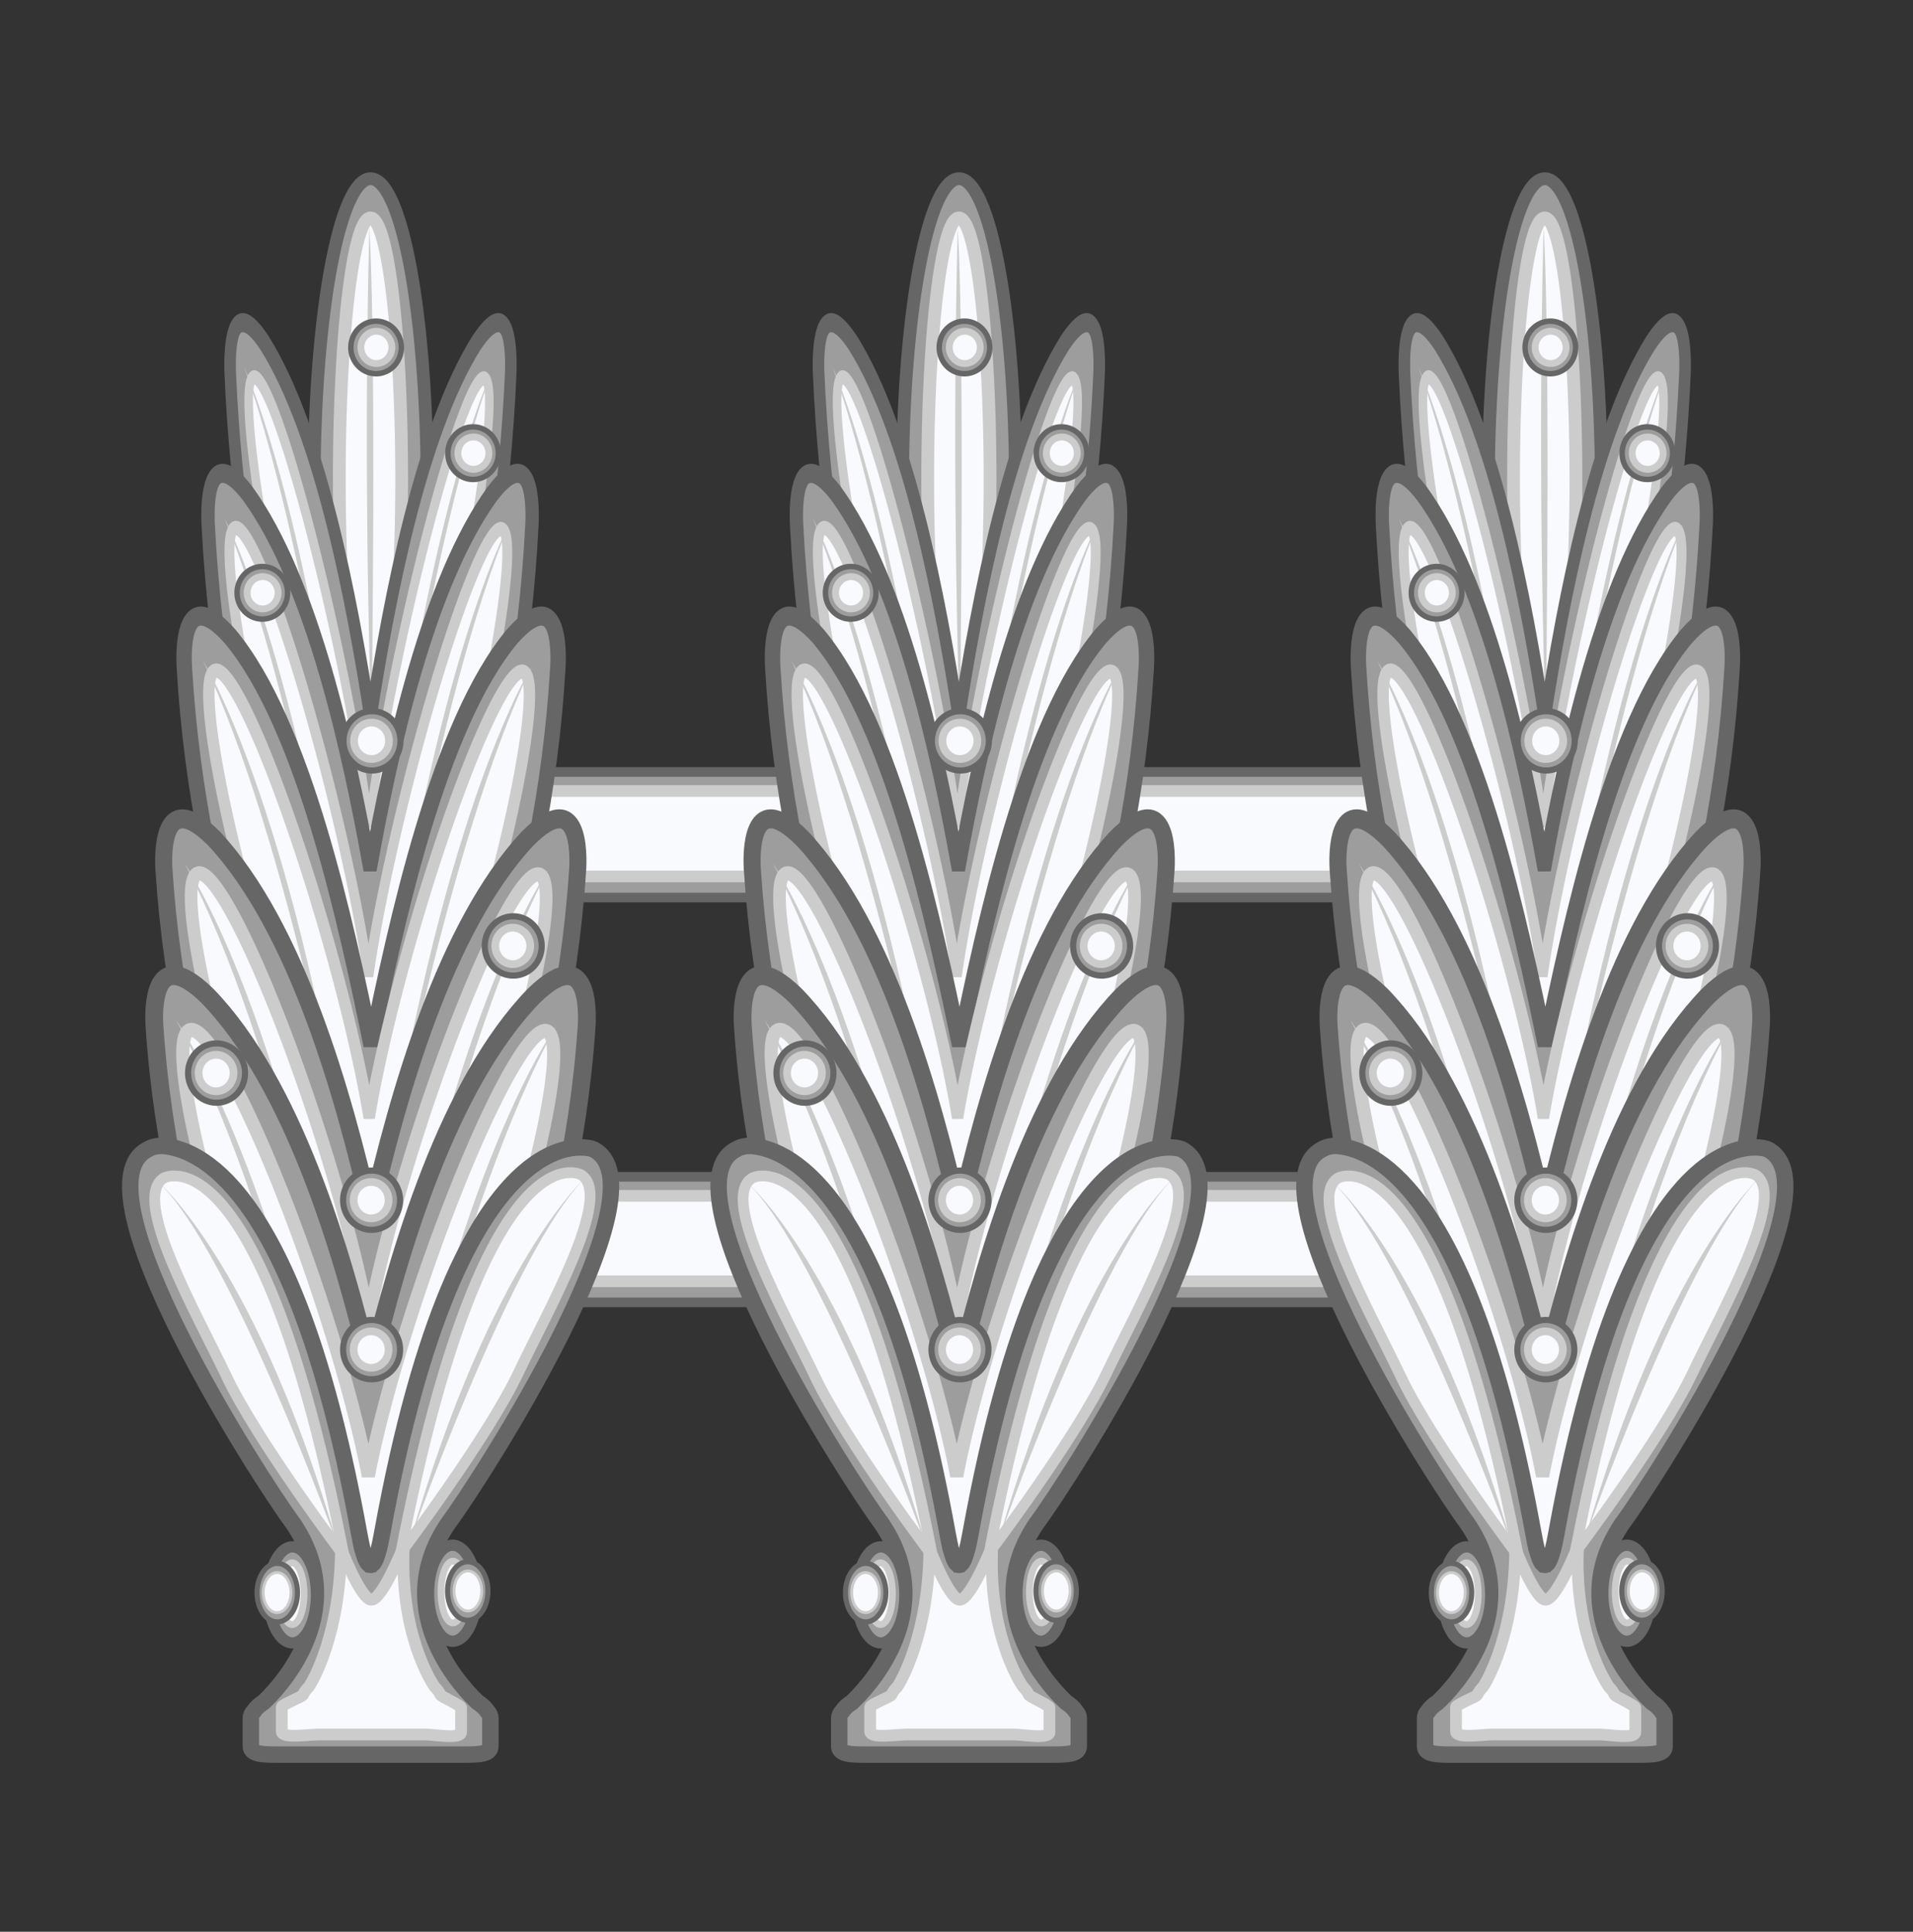 <?xml version="1.0" encoding="UTF-8" standalone="no"?>
<svg
   width="357.11"
   height="360.638"
   version="1.0"
   id="svg56880"
   sodipodi:docname="Dominican Republic's  Military Captain Insignia Improved.svg"
   inkscape:version="1.2.2 (732a01da63, 2022-12-09)"
   xmlns:inkscape="http://www.inkscape.org/namespaces/inkscape"
   xmlns:sodipodi="http://sodipodi.sourceforge.net/DTD/sodipodi-0.dtd"
   xmlns="http://www.w3.org/2000/svg"
   xmlns:svg="http://www.w3.org/2000/svg">
  <rect width="100%" height="100%" fill="#333333" stroke="none"/>
  <sodipodi:namedview
     id="namedview56882"
     pagecolor="#ffffff"
     bordercolor="#000000"
     borderopacity="0.25"
     inkscape:showpageshadow="2"
     inkscape:pageopacity="0.0"
     inkscape:pagecheckerboard="0"
     inkscape:deskcolor="#d1d1d1"
     showgrid="false"
     inkscape:zoom="1.4557534"
     inkscape:cx="80.02729"
     inkscape:cy="180.66247"
     inkscape:window-width="1920"
     inkscape:window-height="1017"
     inkscape:window-x="1358"
     inkscape:window-y="-8"
     inkscape:window-maximized="1"
     inkscape:current-layer="svg56880" />
  <defs
     id="defs56634">
    <path
       id="a"
       fill="#c7c7c7"
       stroke="gray"
       stroke-width=".965"
       d="M675.955 49.794h5.763v30.971H675.955z"
       overflow="visible"
       style="marker:none" />
    <path
       id="b"
       fill="#fff6d5"
       stroke="#dcdcdc"
       stroke-width=".667"
       d="M677.627 51.545h2.33v27.453H677.627z"
       overflow="visible"
       style="marker:none" />
    <path
       id="c"
       fill="#c7c7c7"
       stroke="gray"
       stroke-width=".734"
       d="M641.827 75.287c-3.195 9.392-3.378 9.626-3.378 9.626 13.56.017 13.758-.044 13.758-.044-3.165-9.574-3.257-9.574-3.257-9.574z" />
    <path
       id="d"
       fill="#fff6d5"
       stroke="#dcdcdc"
       stroke-width=".791"
       d="M642.969 76.504c-2.178 7.084-2.218 7.121-2.218 7.121 9.115.106 9.229.106 9.229.106l-2.157-7.221z" />
    <path
       id="e"
       fill="#c7c7c7"
       stroke="gray"
       stroke-width=".953"
       d="M666.409 11.395c8.724 15.851.008 24.132.008 24.132-9.951-9.668-.008-24.132-.008-24.132z" />
    <path
       id="f"
       fill="#fff6d5"
       stroke="#dcdcdc"
       stroke-width=".864"
       d="M666.318 14.725c4.585 11.942.004 18.18.004 18.18-5.23-7.284-.004-18.18-.004-18.18z" />
    <path
       id="g"
       fill="#c7c7c7"
       stroke="gray"
       stroke-width=".793"
       d="M658.73 45.57c12.226 10.773 9.847 20.59 9.847 20.59-10.515-5.109-9.847-20.59-9.847-20.59z" />
    <path
       id="h"
       fill="#fff6d5"
       stroke="#dcdcdc"
       stroke-width=".719"
       d="M660.027 48.441c7.898 8.743 7.417 15.512 7.417 15.512-6.425-4.564-7.417-15.512-7.417-15.512z" />
  </defs>
  <g
     id="g28010-6"
     transform="matrix(3.78,0,0,3.78,-281.969,-380.941)"
     style="display:inline">
    <g
       id="g24817-75"
       transform="matrix(2.141,0,0,0.984,-59.744,-64.253)">
      <rect
         style="fill:#9d9d9d;fill-opacity:1;stroke:#666666;stroke-width:0.485;stroke-dasharray:none;stroke-opacity:1"
         id="rect23127-5"
         width="30.785"
         height="6.302"
         x="67.716"
         y="206.46" />
      <rect
         style="display:inline;fill:#f8fafd;fill-opacity:1;stroke:#cccccc;stroke-width:0.586;stroke-dasharray:none;stroke-opacity:1"
         id="rect23127-7-9"
         width="28.802"
         height="4.288"
         x="68.837"
         y="207.416" />
    </g>
    <g
       id="g24817-9-6"
       transform="matrix(2.141,0,0,0.984,-59.744,-44.258)"
       style="display:inline">
      <rect
         style="fill:#9d9d9d;fill-opacity:1;stroke:#666666;stroke-width:0.485;stroke-dasharray:none;stroke-opacity:1"
         id="rect23127-6-4"
         width="30.785"
         height="6.302"
         x="67.716"
         y="206.46" />
      <rect
         style="display:inline;fill:#f8fafd;fill-opacity:1;stroke:#cccccc;stroke-width:0.586;stroke-dasharray:none;stroke-opacity:1"
         id="rect23127-7-4-9"
         width="28.802"
         height="4.288"
         x="68.837"
         y="207.416" />
    </g>
    <g
       id="g22681-7"
       transform="matrix(1.052,0,0,1.052,11.496,-7.916)">
      <g
         id="g22267-2">
        <path
           id="path132666-9-3-5-1-0-8-8-0-7-93"
           style="display:inline;fill:#9d9d9d;stroke:#666666;stroke-width:0.6;stroke-dasharray:none"
           d="M 107.649,126.062 A 2.649,14.351 0 0 1 105,140.413 2.649,14.351 0 0 1 102.351,126.062 2.649,14.351 0 0 1 105,111.711 a 2.649,14.351 0 0 1 2.649,14.351 z" />
        <path
           id="path132666-9-3-5-1-9-0-3-8-5-6-75"
           style="display:inline;fill:#f8fafd;stroke:#cccccc;stroke-width:0.6;stroke-dasharray:none"
           d="m 106.458,125.821 a 1.464,12.267 0 0 1 -1.464,12.267 1.464,12.267 0 0 1 -1.464,-12.267 1.464,12.267 0 0 1 1.464,-12.267 1.464,12.267 0 0 1 1.464,12.267 z" />
        <path
           style="fill:#cccccc;fill-opacity:1;stroke:none;stroke-width:0.6;stroke-dasharray:none;stroke-opacity:1"
           d="m 104.938,114.055 c -0.314,12.408 0.105,23.403 0.105,23.403 0.236,-19.45 -0.105,-23.403 -0.105,-23.403 z"
           id="path20947-2"
           sodipodi:nodetypes="ccc" />
        <g
           id="g20460-8-8-2-9-6-8"
           style="display:inline"
           transform="matrix(0.608,0,0,1.007,70.804,-34.09)">
          <path
             id="path136346-2-9-8-1-5-5-6-1-8-6-5-3-5-6-7-8-8-8-2"
             style="display:inline;fill:#9d9d9d;fill-opacity:1;stroke:#666666;stroke-width:0.892;stroke-dasharray:none;stroke-opacity:1"
             d="m 46.349,151.498 c -1.175,0.027 -0.937,2.447 -0.937,2.447 0.834,11.42 5.608,20.697 9.048,26.024 0.87,1.341 1.959,2.402 3.545,0 3.44,-5.327 8.213,-14.604 9.048,-26.024 0,0 0.424,-4.303 -2.645,-1.497 -4.291,4.145 -6.76,11.983 -8.175,17.538 -1.415,-5.555 -3.884,-13.393 -8.175,-17.538 -0.767,-0.701 -1.316,-0.959 -1.708,-0.95 z"
             sodipodi:nodetypes="scccccccss" />
          <path
             id="path132666-9-3-5-1-9-0-9-3-0-7-2-60-6-9-3-4-1-4-9-0-7"
             style="display:inline;fill:#f8fafd;fill-opacity:1;stroke:#cccccc;stroke-width:0.661;stroke-dasharray:none;stroke-opacity:1"
             d="m 47.314,154.052 a 13.167,1.874 70.048 0 0 -0.124,0.003 13.167,1.874 70.048 0 0 2.628,12.821 13.167,1.874 70.048 0 0 6.216,11.958 1.874,13.167 19.952 0 0 0.084,0.041 1.874,13.167 19.952 0 0 6.3,-11.951 1.874,13.167 19.952 0 0 2.628,-12.821 1.874,13.167 19.952 0 0 -6.299,11.95 1.874,13.167 19.952 0 0 -2.625,8.917 13.167,1.874 70.048 0 0 -2.633,-8.965 13.167,1.874 70.048 0 0 -6.175,-11.953 z" />
          <g
             id="g19349-3-5-5-6-2-2"
             transform="matrix(1.028,0,0,1.116,-1.64,-18.794)"
             style="stroke:none;stroke-width:0.04;stroke-dasharray:none;stroke-opacity:1">
            <path
               style="display:inline;fill:#cccccc;fill-opacity:1;stroke:none;stroke-width:0.04;stroke-dasharray:none;stroke-opacity:1"
               d="m 65.325,154.734 c -4.738,7.389 -8.227,21.573 -8.227,21.573 3.376,-15.869 8.227,-21.573 8.227,-21.573 z"
               id="path166835-1-02-2-0-6-1-6-5-5-6"
               sodipodi:nodetypes="ccc" />
            <path
               style="display:inline;fill:#cccccc;fill-opacity:1;stroke:none;stroke-width:0.04;stroke-dasharray:none;stroke-opacity:1"
               d="m 46.827,154.475 c 4.738,7.389 8.227,21.573 8.227,21.573 -3.376,-15.869 -8.227,-21.573 -8.227,-21.573 z"
               id="path166835-1-02-2-0-0-9-0-5-7-2-4"
               sodipodi:nodetypes="ccc" />
          </g>
        </g>
        <g
           id="g20460-8-8-2-9-6-0-1"
           style="display:inline"
           transform="matrix(0.702,0,0,1.005,65.499,-26.712)">
          <path
             id="path136346-2-9-8-1-5-5-6-1-8-6-5-3-5-6-7-8-8-8-3-43"
             style="display:inline;fill:#9d9d9d;fill-opacity:1;stroke:#666666;stroke-width:0.892;stroke-dasharray:none;stroke-opacity:1"
             d="m 46.349,151.498 c -1.175,0.027 -0.937,2.447 -0.937,2.447 0.834,11.42 5.608,20.697 9.048,26.024 0.87,1.341 1.959,2.402 3.545,0 3.44,-5.327 8.213,-14.604 9.048,-26.024 0,0 0.424,-4.303 -2.645,-1.497 -4.291,4.145 -6.76,11.983 -8.175,17.538 -1.415,-5.555 -3.884,-13.393 -8.175,-17.538 -0.767,-0.701 -1.316,-0.959 -1.708,-0.95 z"
             sodipodi:nodetypes="scccccccss" />
          <path
             id="path132666-9-3-5-1-9-0-9-3-0-7-2-60-6-9-3-4-1-4-9-0-8-73"
             style="display:inline;fill:#f8fafd;fill-opacity:1;stroke:#cccccc;stroke-width:0.661;stroke-dasharray:none;stroke-opacity:1"
             d="m 47.314,154.052 a 13.167,1.874 70.048 0 0 -0.124,0.003 13.167,1.874 70.048 0 0 2.628,12.821 13.167,1.874 70.048 0 0 6.216,11.958 1.874,13.167 19.952 0 0 0.084,0.041 1.874,13.167 19.952 0 0 6.3,-11.951 1.874,13.167 19.952 0 0 2.628,-12.821 1.874,13.167 19.952 0 0 -6.299,11.95 1.874,13.167 19.952 0 0 -2.625,8.917 13.167,1.874 70.048 0 0 -2.633,-8.965 13.167,1.874 70.048 0 0 -6.175,-11.953 z" />
          <g
             id="g19349-3-5-5-6-2-1-79"
             transform="matrix(1.028,0,0,1.116,-1.64,-18.794)"
             style="stroke:none;stroke-width:0.04;stroke-dasharray:none;stroke-opacity:1">
            <path
               style="display:inline;fill:#cccccc;fill-opacity:1;stroke:none;stroke-width:0.04;stroke-dasharray:none;stroke-opacity:1"
               d="m 65.325,154.734 c -4.738,7.389 -8.227,21.573 -8.227,21.573 3.376,-15.869 8.227,-21.573 8.227,-21.573 z"
               id="path166835-1-02-2-0-6-1-6-5-5-3-1"
               sodipodi:nodetypes="ccc" />
            <path
               style="display:inline;fill:#cccccc;fill-opacity:1;stroke:none;stroke-width:0.04;stroke-dasharray:none;stroke-opacity:1"
               d="m 46.827,154.475 c 4.738,7.389 8.227,21.573 8.227,21.573 -3.376,-15.869 -8.227,-21.573 -8.227,-21.573 z"
               id="path166835-1-02-2-0-0-9-0-5-7-2-6-66"
               sodipodi:nodetypes="ccc" />
          </g>
        </g>
        <g
           id="g20460-8-8-2-9-7"
           style="display:inline"
           transform="matrix(0.81,0,0,1.003,59.475,-19.708)">
          <path
             id="path136346-2-9-8-1-5-5-6-1-8-6-5-3-5-6-7-8-8-3"
             style="display:inline;fill:#9d9d9d;fill-opacity:1;stroke:#666666;stroke-width:0.892;stroke-dasharray:none;stroke-opacity:1"
             d="m 46.349,151.498 c -1.175,0.027 -0.937,2.447 -0.937,2.447 0.834,11.42 5.608,20.697 9.048,26.024 0.87,1.341 1.959,2.402 3.545,0 3.44,-5.327 8.213,-14.604 9.048,-26.024 0,0 0.424,-4.303 -2.645,-1.497 -4.291,4.145 -6.76,13.566 -8.175,19.121 -1.415,-5.555 -3.884,-14.976 -8.175,-19.121 -0.767,-0.701 -1.316,-0.959 -1.708,-0.95 z"
             sodipodi:nodetypes="scccccccss" />
          <path
             id="path132666-9-3-5-1-9-0-9-3-0-7-2-60-6-9-3-4-1-4-9-33"
             style="display:inline;fill:#f8fafd;fill-opacity:1;stroke:#cccccc;stroke-width:0.661;stroke-dasharray:none;stroke-opacity:1"
             d="m 47.314,154.052 a 13.167,1.874 70.048 0 0 -0.124,0.003 13.167,1.874 70.048 0 0 2.628,12.821 13.167,1.874 70.048 0 0 6.216,11.958 1.874,13.167 19.952 0 0 0.084,0.041 1.874,13.167 19.952 0 0 6.3,-11.951 1.874,13.167 19.952 0 0 2.628,-12.821 1.874,13.167 19.952 0 0 -6.299,11.95 1.874,13.167 19.952 0 0 -2.625,8.917 13.167,1.874 70.048 0 0 -2.633,-8.965 13.167,1.874 70.048 0 0 -6.175,-11.953 z" />
          <g
             id="g19349-3-5-5-6-1"
             transform="matrix(1.028,0,0,1.116,-1.64,-18.794)"
             style="stroke:none;stroke-width:0.04;stroke-dasharray:none;stroke-opacity:1">
            <path
               style="display:inline;fill:#cccccc;fill-opacity:1;stroke:none;stroke-width:0.04;stroke-dasharray:none;stroke-opacity:1"
               d="m 65.325,154.734 c -4.738,7.389 -8.227,21.573 -8.227,21.573 3.376,-15.869 8.227,-21.573 8.227,-21.573 z"
               id="path166835-1-02-2-0-6-1-6-5-4"
               sodipodi:nodetypes="ccc" />
            <path
               style="display:inline;fill:#cccccc;fill-opacity:1;stroke:none;stroke-width:0.04;stroke-dasharray:none;stroke-opacity:1"
               d="m 46.827,154.475 c 4.738,7.389 8.227,21.573 8.227,21.573 -3.376,-15.869 -8.227,-21.573 -8.227,-21.573 z"
               id="path166835-1-02-2-0-0-9-0-5-7-1"
               sodipodi:nodetypes="ccc" />
          </g>
        </g>
        <g
           id="g20460-8-8-2-9-8-2"
           style="display:inline"
           transform="matrix(0.897,0,0,1.002,54.568,-10.036)">
          <path
             id="path136346-2-9-8-1-5-5-6-1-8-6-5-3-5-6-7-8-8-6-2"
             style="display:inline;fill:#9d9d9d;fill-opacity:1;stroke:#666666;stroke-width:0.892;stroke-dasharray:none;stroke-opacity:1"
             d="m 46.349,151.498 c -1.175,0.027 -0.937,2.447 -0.937,2.447 0.834,11.42 5.608,20.697 9.048,26.024 0.87,1.341 1.959,2.402 3.545,0 3.44,-5.327 8.213,-14.604 9.048,-26.024 0,0 0.424,-4.303 -2.645,-1.497 -4.291,4.145 -6.76,11.983 -8.175,17.538 -1.415,-5.555 -3.884,-13.393 -8.175,-17.538 -0.767,-0.701 -1.316,-0.959 -1.708,-0.95 z"
             sodipodi:nodetypes="scccccccss" />
          <path
             id="path132666-9-3-5-1-9-0-9-3-0-7-2-60-6-9-3-4-1-4-9-3-6"
             style="display:inline;fill:#f8fafd;fill-opacity:1;stroke:#cccccc;stroke-width:0.661;stroke-dasharray:none;stroke-opacity:1"
             d="m 47.314,154.052 a 13.167,1.874 70.048 0 0 -0.124,0.003 13.167,1.874 70.048 0 0 2.628,12.821 13.167,1.874 70.048 0 0 6.216,11.958 1.874,13.167 19.952 0 0 0.084,0.041 1.874,13.167 19.952 0 0 6.3,-11.951 1.874,13.167 19.952 0 0 2.628,-12.821 1.874,13.167 19.952 0 0 -6.299,11.95 1.874,13.167 19.952 0 0 -2.625,8.917 13.167,1.874 70.048 0 0 -2.633,-8.965 13.167,1.874 70.048 0 0 -6.175,-11.953 z" />
          <g
             id="g19349-3-5-5-6-9-61"
             transform="matrix(1.028,0,0,1.116,-1.64,-18.794)"
             style="stroke:none;stroke-width:0.04;stroke-dasharray:none;stroke-opacity:1">
            <path
               style="display:inline;fill:#cccccc;fill-opacity:1;stroke:none;stroke-width:0.04;stroke-dasharray:none;stroke-opacity:1"
               d="m 65.325,154.734 c -4.738,7.389 -8.227,21.573 -8.227,21.573 3.376,-15.869 8.227,-21.573 8.227,-21.573 z"
               id="path166835-1-02-2-0-6-1-6-5-2-6"
               sodipodi:nodetypes="ccc" />
            <path
               style="display:inline;fill:#cccccc;fill-opacity:1;stroke:none;stroke-width:0.04;stroke-dasharray:none;stroke-opacity:1"
               d="m 46.827,154.475 c 4.738,7.389 8.227,21.573 8.227,21.573 -3.376,-15.869 -8.227,-21.573 -8.227,-21.573 z"
               id="path166835-1-02-2-0-0-9-0-5-7-8-3"
               sodipodi:nodetypes="ccc" />
          </g>
        </g>
        <g
           id="g20460-8-8-2-9-8-9-66"
           style="display:inline"
           transform="matrix(0.937,0,0,1.001,52.307,-2.529)">
          <path
             id="path136346-2-9-8-1-5-5-6-1-8-6-5-3-5-6-7-8-8-6-5-0"
             style="display:inline;fill:#9d9d9d;fill-opacity:1;stroke:#666666;stroke-width:0.892;stroke-dasharray:none;stroke-opacity:1"
             d="m 46.349,151.498 c -1.175,0.027 -0.937,2.447 -0.937,2.447 0.834,11.42 5.608,20.697 9.048,26.024 0.87,1.341 1.959,2.402 3.545,0 3.44,-5.327 8.213,-14.604 9.048,-26.024 0,0 0.424,-4.303 -2.645,-1.497 -4.291,4.145 -6.76,11.983 -8.175,17.538 -1.415,-5.555 -3.884,-13.393 -8.175,-17.538 -0.767,-0.701 -1.316,-0.959 -1.708,-0.95 z"
             sodipodi:nodetypes="scccccccss" />
          <path
             id="path132666-9-3-5-1-9-0-9-3-0-7-2-60-6-9-3-4-1-4-9-3-9-7"
             style="display:inline;fill:#f8fafd;fill-opacity:1;stroke:#cccccc;stroke-width:0.661;stroke-dasharray:none;stroke-opacity:1"
             d="m 47.314,154.052 a 13.167,1.874 70.048 0 0 -0.124,0.003 13.167,1.874 70.048 0 0 2.628,12.821 13.167,1.874 70.048 0 0 6.216,11.958 1.874,13.167 19.952 0 0 0.084,0.041 1.874,13.167 19.952 0 0 6.3,-11.951 1.874,13.167 19.952 0 0 2.628,-12.821 1.874,13.167 19.952 0 0 -6.299,11.95 1.874,13.167 19.952 0 0 -2.625,8.917 13.167,1.874 70.048 0 0 -2.633,-8.965 13.167,1.874 70.048 0 0 -6.175,-11.953 z" />
          <g
             id="g19349-3-5-5-6-9-6-7"
             transform="matrix(1.028,0,0,1.116,-1.64,-18.794)"
             style="stroke:none;stroke-width:0.04;stroke-dasharray:none;stroke-opacity:1">
            <path
               style="display:inline;fill:#cccccc;fill-opacity:1;stroke:none;stroke-width:0.04;stroke-dasharray:none;stroke-opacity:1"
               d="m 65.325,154.734 c -4.738,7.389 -8.227,21.573 -8.227,21.573 3.376,-15.869 8.227,-21.573 8.227,-21.573 z"
               id="path166835-1-02-2-0-6-1-6-5-2-0-4"
               sodipodi:nodetypes="ccc" />
            <path
               style="display:inline;fill:#cccccc;fill-opacity:1;stroke:none;stroke-width:0.04;stroke-dasharray:none;stroke-opacity:1"
               d="m 46.827,154.475 c 4.738,7.389 8.227,21.573 8.227,21.573 -3.376,-15.869 -8.227,-21.573 -8.227,-21.573 z"
               id="path166835-1-02-2-0-0-9-0-5-7-8-9-3"
               sodipodi:nodetypes="ccc" />
          </g>
        </g>
        <g
           id="g166791-4-3-3-33"
           style="display:inline"
           transform="matrix(-1.931,0,0,1.931,706.177,-622.574)">
          <path
             id="path32021-43-4-6-69-2-6-7-5-0-1-9-9-9"
             style="display:inline;fill:#9d9d9d;stroke:#666666;stroke-width:0.273"
             transform="scale(-1,1)"
             d="m -308.754,414.652 a 0.583,1.167 0 0 1 -0.583,1.167 0.583,1.167 0 0 1 -0.583,-1.167 0.583,1.167 0 0 1 0.583,-1.167 0.583,1.167 0 0 1 0.583,1.167 z" />
          <path
             id="path32021-5-58-1-5-3-5-5-5-4-5-5-2-2"
             style="display:inline;fill:#f8fafd;stroke:#cccccc;stroke-width:0.164"
             transform="scale(-1,1)"
             d="m -309.039,414.623 a 0.29,0.751 0 0 1 -0.29,0.751 0.29,0.751 0 0 1 -0.29,-0.751 0.29,0.751 0 0 1 0.29,-0.751 0.29,0.751 0 0 1 0.29,0.751 z" />
          <path
             id="path32021-43-4-6-69-2-3-9-5-9-0-0-3-0"
             style="fill:#9d9d9d;stroke:#666666;stroke-width:0.124"
             transform="scale(-1,1)"
             d="m -308.477,414.598 a 0.491,0.711 0 0 1 -0.491,0.711 0.491,0.711 0 0 1 -0.491,-0.711 0.491,0.711 0 0 1 0.491,-0.711 0.491,0.711 0 0 1 0.491,0.711 z" />
          <path
             id="path32021-5-58-1-5-3-5-2-6-6-8-7-6-1-9"
             style="display:inline;fill:#f8fafd;stroke:#cccccc;stroke-width:0.069"
             transform="scale(-1,1)"
             d="m -308.628,414.597 a 0.336,0.487 0 0 1 -0.336,0.487 0.336,0.487 0 0 1 -0.336,-0.487 0.336,0.487 0 0 1 0.336,-0.487 0.336,0.487 0 0 1 0.336,0.487 z" />
        </g>
        <path
           id="path132459-5-3-9-0-4-3-63"
           style="display:inline;fill:#9d9d9d;fill-opacity:1;stroke:#666666;stroke-width:0.772;stroke-dasharray:none;stroke-opacity:1"
           d="m 95.364,157.129 c -0.499,-0.061 -0.798,0.138 -0.798,0.138 -3.606,1.743 5.317,15.598 6.786,17.562 2.902,4.247 -0.913,7.978 -1.384,8.413 -0.196,0.125 -0.35,0.268 -0.452,0.424 -0.089,0.094 -0.139,0.201 -0.139,0.313 v 0.126 1.202 c 0,0.397 0.626,0.389 1.404,0.389 h 8.437 c 0.778,0 1.404,0.008 1.404,-0.389 v -1.202 -0.126 c 0,-0.112 -0.051,-0.219 -0.14,-0.313 -0.101,-0.155 -0.254,-0.297 -0.449,-0.422 -0.456,-0.42 -4.295,-4.158 -1.386,-8.415 1.468,-1.964 10.392,-15.819 6.786,-17.562 0,0 -6.198,-2.303 -9.886,18.01 -0.066,0.364 -0.125,0.647 -0.184,0.866 0.002,-0.025 0.006,-0.065 0.006,-0.065 0,0 -0.134,0.645 -0.339,0.705 l -4.4e-4,5.6e-4 c -5.6e-4,1.5e-4 -8.3e-4,-1.8e-4 -0.002,0 -0.008,0.002 -0.017,0.004 -0.026,0.004 -0.008,-1.7e-4 -0.017,-9.9e-4 -0.027,-0.004 -5.8e-4,-1.4e-4 -8.5e-4,1.3e-4 -0.002,0 l -4.4e-4,-5.6e-4 c -0.205,-0.06 -0.339,-0.705 -0.339,-0.705 0,0 0.004,0.04 0.006,0.064 -0.06,-0.218 -0.118,-0.502 -0.184,-0.864 -2.881,-15.869 -7.305,-17.93 -9.088,-18.148 z"
           sodipodi:nodetypes="sccccscsssscsccccsccccccsccccsss" />
        <g
           id="g166791-1-1-59"
           transform="matrix(1.931,0,0,1.931,-495.999,-622.497)">
          <path
             id="path32021-43-4-6-69-2-6-7-5-0-11-8-33"
             style="display:inline;fill:#9d9d9d;stroke:#666666;stroke-width:0.273"
             transform="scale(-1,1)"
             d="m -308.754,414.652 a 0.583,1.167 0 0 1 -0.583,1.167 0.583,1.167 0 0 1 -0.583,-1.167 0.583,1.167 0 0 1 0.583,-1.167 0.583,1.167 0 0 1 0.583,1.167 z" />
          <path
             id="path32021-5-58-1-5-3-5-5-5-4-1-85-4"
             style="display:inline;fill:#f8fafd;stroke:#cccccc;stroke-width:0.164"
             transform="scale(-1,1)"
             d="m -309.039,414.623 a 0.29,0.751 0 0 1 -0.29,0.751 0.29,0.751 0 0 1 -0.29,-0.751 0.29,0.751 0 0 1 0.29,-0.751 0.29,0.751 0 0 1 0.29,0.751 z" />
          <path
             id="path32021-43-4-6-69-2-3-9-5-9-8-6-5"
             style="fill:#9d9d9d;stroke:#666666;stroke-width:0.124"
             transform="scale(-1,1)"
             d="m -308.477,414.598 a 0.491,0.711 0 0 1 -0.491,0.711 0.491,0.711 0 0 1 -0.491,-0.711 0.491,0.711 0 0 1 0.491,-0.711 0.491,0.711 0 0 1 0.491,0.711 z" />
          <path
             id="path32021-5-58-1-5-3-5-2-6-6-8-6-6-2"
             style="display:inline;fill:#f8fafd;stroke:#cccccc;stroke-width:0.069"
             transform="scale(-1,1)"
             d="m -308.628,414.597 a 0.336,0.487 0 0 1 -0.336,0.487 0.336,0.487 0 0 1 -0.336,-0.487 0.336,0.487 0 0 1 0.336,-0.487 0.336,0.487 0 0 1 0.336,0.487 z" />
        </g>
        <path
           style="fill:#f8fafd;fill-opacity:1;stroke:#cccccc;stroke-width:0.506;stroke-dasharray:none;stroke-opacity:1"
           d="m 106.415,176.222 c 3.934,-20.273 8.463,-17.751 8.463,-17.751 1.556,0.955 -1.553,6.372 -2.948,9.315 -1.439,3.036 -5.515,8.436 -5.515,8.436 z"
           id="path165968-6-6-1"
           sodipodi:nodetypes="ccac" />
        <path
           style="display:inline;fill:#f8fafd;fill-opacity:1;stroke:#cccccc;stroke-width:0.506;stroke-dasharray:none;stroke-opacity:1"
           d="m 103.753,176.378 c -3.934,-20.273 -8.463,-17.751 -8.463,-17.751 -1.556,0.955 1.553,6.372 2.948,9.315 1.439,3.036 5.515,8.436 5.515,8.436 z"
           id="path165968-5-9-93-09"
           sodipodi:nodetypes="ccac" />
        <path
           style="fill:#cccccc;fill-opacity:1;stroke:none;stroke-width:0.506;stroke-dasharray:none;stroke-opacity:1"
           d="m 95.078,158.857 c 3.467,3.375 8.409,17.126 8.409,17.126 -3.79,-13.166 -8.409,-17.126 -8.409,-17.126 z"
           id="path166835-10-9-8"
           sodipodi:nodetypes="ccc" />
        <path
           style="display:inline;fill:#cccccc;fill-opacity:1;stroke:none;stroke-width:0.506;stroke-dasharray:none;stroke-opacity:1"
           d="m 115.126,158.568 c -3.467,3.375 -8.261,17.052 -8.261,17.052 3.79,-13.166 8.261,-17.052 8.261,-17.052 z"
           id="path166835-1-02-2-4"
           sodipodi:nodetypes="ccc" />
        <path
           id="path132459-5-3-9-0-3-7-5-98"
           style="display:inline;fill:#f8fafd;fill-opacity:1;stroke:#cccccc;stroke-width:0.553;stroke-dasharray:none;stroke-opacity:1"
           d="m 103.608,176.013 c -0.017,3.979 -1.32,6.245 -1.518,6.515 -0.115,0.109 -0.206,0.233 -0.266,0.369 -0.052,0.082 -0.995,0.46 -0.995,0.558 v 0.11 1.045 c 0,0.345 1.282,0.139 1.741,0.139 h 4.968 c 0.458,0 1.708,0.237 1.708,-0.106 v -1.045 -0.11 c 0,-0.098 -0.911,-0.509 -0.964,-0.591 -0.059,-0.135 -0.149,-0.258 -0.264,-0.367 -0.192,-0.261 -1.661,-2.569 -1.46,-6.633 0,0 -1.002,2.528 -1.524,2.528 -0.488,0 -1.425,-2.412 -1.425,-2.412 z"
           sodipodi:nodetypes="cccscsssscscccsc" />
      </g>
      <g
         id="g165470-5-0-5-9-0-5-6-82"
         transform="matrix(1.949,0,0,1.949,-501.104,-627.881)"
         style="display:inline">
        <path
           id="path32021-43-4-6-6-7-1-4-2-4-4-4-7-4-6-0-4"
           style="fill:#9d9d9d;stroke:#666666;stroke-width:0.131"
           d="m 314.059,386.084 a 0.608,0.633 0 0 1 -0.608,0.633 0.608,0.633 0 0 1 -0.608,-0.633 0.608,0.633 0 0 1 0.608,-0.633 0.608,0.633 0 0 1 0.608,0.633 z" />
        <path
           id="path32021-5-58-1-5-6-5-5-56-4-8-0-9-9-5-2-2-57"
           style="display:inline;fill:#f8fafd;stroke:#cccccc;stroke-width:0.165"
           d="m 313.831,386.083 a 0.373,0.389 0 0 1 -0.373,0.389 0.373,0.389 0 0 1 -0.373,-0.389 0.373,0.389 0 0 1 0.373,-0.389 0.373,0.389 0 0 1 0.373,0.389 z" />
      </g>
      <g
         id="g165470-5-0-5-9-0-5-6-0-7"
         transform="matrix(1.949,0,0,1.949,-511,-621.326)"
         style="display:inline">
        <path
           id="path32021-43-4-6-6-7-1-4-2-4-4-4-7-4-6-0-3-66"
           style="fill:#9d9d9d;stroke:#666666;stroke-width:0.131"
           d="m 314.059,386.084 a 0.608,0.633 0 0 1 -0.608,0.633 0.608,0.633 0 0 1 -0.608,-0.633 0.608,0.633 0 0 1 0.608,-0.633 0.608,0.633 0 0 1 0.608,0.633 z" />
        <path
           id="path32021-5-58-1-5-6-5-5-56-4-8-0-9-9-5-2-2-9-4"
           style="display:inline;fill:#f8fafd;stroke:#cccccc;stroke-width:0.165"
           d="m 313.831,386.083 a 0.373,0.389 0 0 1 -0.373,0.389 0.373,0.389 0 0 1 -0.373,-0.389 0.373,0.389 0 0 1 0.373,-0.389 0.373,0.389 0 0 1 0.373,0.389 z" />
      </g>
      <g
         id="g165470-5-0-5-9-0-5-6-4-4"
         transform="matrix(1.949,0,0,1.949,-505.659,-632.845)"
         style="display:inline">
        <path
           id="path32021-43-4-6-6-7-1-4-2-4-4-4-7-4-6-0-8-1"
           style="fill:#9d9d9d;stroke:#666666;stroke-width:0.131"
           d="m 314.059,386.084 a 0.608,0.633 0 0 1 -0.608,0.633 0.608,0.633 0 0 1 -0.608,-0.633 0.608,0.633 0 0 1 0.608,-0.633 0.608,0.633 0 0 1 0.608,0.633 z" />
        <path
           id="path32021-5-58-1-5-6-5-5-56-4-8-0-9-9-5-2-2-5-1"
           style="display:inline;fill:#f8fafd;stroke:#cccccc;stroke-width:0.165"
           d="m 313.831,386.083 a 0.373,0.389 0 0 1 -0.373,0.389 0.373,0.389 0 0 1 -0.373,-0.389 0.373,0.389 0 0 1 0.373,-0.389 0.373,0.389 0 0 1 0.373,0.389 z" />
      </g>
      <g
         id="g165560-0-0-4-4-3-9-0-9"
         transform="matrix(2.199,0,0,2.199,-600.453,-699.996)"
         style="display:inline">
        <path
           id="path32021-43-4-6-6-7-1-4-2-7-9-9-1-2-8-4-3-38"
           style="fill:#9d9d9d;stroke:#666666;stroke-width:0.131"
           d="m 321.435,390.934 a 0.608,0.633 0 0 1 -0.608,0.633 0.608,0.633 0 0 1 -0.608,-0.633 0.608,0.633 0 0 1 0.608,-0.633 0.608,0.633 0 0 1 0.608,0.633 z" />
        <path
           id="path32021-5-58-1-5-6-5-5-56-4-1-58-6-32-9-2-4-4-7"
           style="display:inline;fill:#f8fafd;stroke:#cccccc;stroke-width:0.165"
           d="m 321.19,390.933 a 0.373,0.389 0 0 1 -0.373,0.389 0.373,0.389 0 0 1 -0.373,-0.389 0.373,0.389 0 0 1 0.373,-0.389 0.373,0.389 0 0 1 0.373,0.389 z" />
      </g>
      <g
         id="g165560-0-0-4-4-3-9-0-6-46"
         transform="matrix(2.199,0,0,2.199,-607.731,-705.965)"
         style="display:inline">
        <path
           id="path32021-43-4-6-6-7-1-4-2-7-9-9-1-2-8-4-3-4-8"
           style="fill:#9d9d9d;stroke:#666666;stroke-width:0.131"
           d="m 321.435,390.934 a 0.608,0.633 0 0 1 -0.608,0.633 0.608,0.633 0 0 1 -0.608,-0.633 0.608,0.633 0 0 1 0.608,-0.633 0.608,0.633 0 0 1 0.608,0.633 z" />
        <path
           id="path32021-5-58-1-5-6-5-5-56-4-1-58-6-32-9-2-4-4-4-1"
           style="display:inline;fill:#f8fafd;stroke:#cccccc;stroke-width:0.165"
           d="m 321.19,390.933 a 0.373,0.389 0 0 1 -0.373,0.389 0.373,0.389 0 0 1 -0.373,-0.389 0.373,0.389 0 0 1 0.373,-0.389 0.373,0.389 0 0 1 0.373,0.389 z" />
      </g>
      <g
         id="g165560-0-0-4-4-3-9-0-6-0-1"
         transform="matrix(2.199,0,0,2.199,-593.804,-711.933)"
         style="display:inline">
        <path
           id="path32021-43-4-6-6-7-1-4-2-7-9-9-1-2-8-4-3-4-7-10"
           style="fill:#9d9d9d;stroke:#666666;stroke-width:0.131"
           d="m 321.435,390.934 a 0.608,0.633 0 0 1 -0.608,0.633 0.608,0.633 0 0 1 -0.608,-0.633 0.608,0.633 0 0 1 0.608,-0.633 0.608,0.633 0 0 1 0.608,0.633 z" />
        <path
           id="path32021-5-58-1-5-6-5-5-56-4-1-58-6-32-9-2-4-4-4-7-4"
           style="display:inline;fill:#f8fafd;stroke:#cccccc;stroke-width:0.165"
           d="m 321.19,390.933 a 0.373,0.389 0 0 1 -0.373,0.389 0.373,0.389 0 0 1 -0.373,-0.389 0.373,0.389 0 0 1 0.373,-0.389 0.373,0.389 0 0 1 0.373,0.389 z" />
      </g>
      <g
         id="g165560-0-0-4-4-3-9-9-4"
         transform="matrix(2.199,0,0,2.199,-600.453,-692.981)"
         style="display:inline">
        <path
           id="path32021-43-4-6-6-7-1-4-2-7-9-9-1-2-8-4-31-2"
           style="fill:#9d9d9d;stroke:#666666;stroke-width:0.131"
           d="m 321.435,390.934 a 0.608,0.633 0 0 1 -0.608,0.633 0.608,0.633 0 0 1 -0.608,-0.633 0.608,0.633 0 0 1 0.608,-0.633 0.608,0.633 0 0 1 0.608,0.633 z" />
        <path
           id="path32021-5-58-1-5-6-5-5-56-4-1-58-6-32-9-2-4-9-17"
           style="display:inline;fill:#f8fafd;stroke:#cccccc;stroke-width:0.165"
           d="m 321.19,390.933 a 0.373,0.389 0 0 1 -0.373,0.389 0.373,0.389 0 0 1 -0.373,-0.389 0.373,0.389 0 0 1 0.373,-0.389 0.373,0.389 0 0 1 0.373,0.389 z" />
      </g>
      <g
         id="g165560-0-0-4-4-3-9-0-1-72"
         transform="matrix(2.199,0,0,2.199,-600.435,-721.562)"
         style="display:inline">
        <path
           id="path32021-43-4-6-6-7-1-4-2-7-9-9-1-2-8-4-3-3-36"
           style="fill:#9d9d9d;stroke:#666666;stroke-width:0.131"
           d="m 321.435,390.934 a 0.608,0.633 0 0 1 -0.608,0.633 0.608,0.633 0 0 1 -0.608,-0.633 0.608,0.633 0 0 1 0.608,-0.633 0.608,0.633 0 0 1 0.608,0.633 z" />
        <path
           id="path32021-5-58-1-5-6-5-5-56-4-1-58-6-32-9-2-4-4-8-4"
           style="display:inline;fill:#f8fafd;stroke:#cccccc;stroke-width:0.165"
           d="m 321.19,390.933 a 0.373,0.389 0 0 1 -0.373,0.389 0.373,0.389 0 0 1 -0.373,-0.389 0.373,0.389 0 0 1 0.373,-0.389 0.373,0.389 0 0 1 0.373,0.389 z" />
      </g>
    </g>
    <g
       id="g22681-24-6"
       transform="matrix(1.052,0,0,1.052,-17.562,-7.916)"
       style="display:inline">
      <g
         id="g22267-4-4">
        <path
           id="path132666-9-3-5-1-0-8-8-0-7-0-8"
           style="display:inline;fill:#9d9d9d;stroke:#666666;stroke-width:0.6;stroke-dasharray:none"
           d="M 107.649,126.062 A 2.649,14.351 0 0 1 105,140.413 2.649,14.351 0 0 1 102.351,126.062 2.649,14.351 0 0 1 105,111.711 a 2.649,14.351 0 0 1 2.649,14.351 z" />
        <path
           id="path132666-9-3-5-1-9-0-3-8-5-6-7-5"
           style="display:inline;fill:#f8fafd;stroke:#cccccc;stroke-width:0.6;stroke-dasharray:none"
           d="m 106.458,125.821 a 1.464,12.267 0 0 1 -1.464,12.267 1.464,12.267 0 0 1 -1.464,-12.267 1.464,12.267 0 0 1 1.464,-12.267 1.464,12.267 0 0 1 1.464,12.267 z" />
        <path
           style="fill:#cccccc;fill-opacity:1;stroke:none;stroke-width:0.6;stroke-dasharray:none;stroke-opacity:1"
           d="m 104.938,114.055 c -0.314,12.408 0.105,23.403 0.105,23.403 0.236,-19.45 -0.105,-23.403 -0.105,-23.403 z"
           id="path20947-4-3"
           sodipodi:nodetypes="ccc" />
        <g
           id="g20460-8-8-2-9-6-06-6"
           style="display:inline"
           transform="matrix(0.608,0,0,1.007,70.804,-34.09)">
          <path
             id="path136346-2-9-8-1-5-5-6-1-8-6-5-3-5-6-7-8-8-8-4-2"
             style="display:inline;fill:#9d9d9d;fill-opacity:1;stroke:#666666;stroke-width:0.892;stroke-dasharray:none;stroke-opacity:1"
             d="m 46.349,151.498 c -1.175,0.027 -0.937,2.447 -0.937,2.447 0.834,11.42 5.608,20.697 9.048,26.024 0.87,1.341 1.959,2.402 3.545,0 3.44,-5.327 8.213,-14.604 9.048,-26.024 0,0 0.424,-4.303 -2.645,-1.497 -4.291,4.145 -6.76,11.983 -8.175,17.538 -1.415,-5.555 -3.884,-13.393 -8.175,-17.538 -0.767,-0.701 -1.316,-0.959 -1.708,-0.95 z"
             sodipodi:nodetypes="scccccccss" />
          <path
             id="path132666-9-3-5-1-9-0-9-3-0-7-2-60-6-9-3-4-1-4-9-0-4-02"
             style="display:inline;fill:#f8fafd;fill-opacity:1;stroke:#cccccc;stroke-width:0.661;stroke-dasharray:none;stroke-opacity:1"
             d="m 47.314,154.052 a 13.167,1.874 70.048 0 0 -0.124,0.003 13.167,1.874 70.048 0 0 2.628,12.821 13.167,1.874 70.048 0 0 6.216,11.958 1.874,13.167 19.952 0 0 0.084,0.041 1.874,13.167 19.952 0 0 6.3,-11.951 1.874,13.167 19.952 0 0 2.628,-12.821 1.874,13.167 19.952 0 0 -6.299,11.95 1.874,13.167 19.952 0 0 -2.625,8.917 13.167,1.874 70.048 0 0 -2.633,-8.965 13.167,1.874 70.048 0 0 -6.175,-11.953 z" />
          <g
             id="g19349-3-5-5-6-2-65-3"
             transform="matrix(1.028,0,0,1.116,-1.64,-18.794)"
             style="stroke:none;stroke-width:0.04;stroke-dasharray:none;stroke-opacity:1">
            <path
               style="display:inline;fill:#cccccc;fill-opacity:1;stroke:none;stroke-width:0.04;stroke-dasharray:none;stroke-opacity:1"
               d="m 65.325,154.734 c -4.738,7.389 -8.227,21.573 -8.227,21.573 3.376,-15.869 8.227,-21.573 8.227,-21.573 z"
               id="path166835-1-02-2-0-6-1-6-5-5-8-6"
               sodipodi:nodetypes="ccc" />
            <path
               style="display:inline;fill:#cccccc;fill-opacity:1;stroke:none;stroke-width:0.04;stroke-dasharray:none;stroke-opacity:1"
               d="m 46.827,154.475 c 4.738,7.389 8.227,21.573 8.227,21.573 -3.376,-15.869 -8.227,-21.573 -8.227,-21.573 z"
               id="path166835-1-02-2-0-0-9-0-5-7-2-25-8"
               sodipodi:nodetypes="ccc" />
          </g>
        </g>
        <g
           id="g20460-8-8-2-9-6-0-28-6"
           style="display:inline"
           transform="matrix(0.702,0,0,1.005,65.499,-26.712)">
          <path
             id="path136346-2-9-8-1-5-5-6-1-8-6-5-3-5-6-7-8-8-8-3-8-2"
             style="display:inline;fill:#9d9d9d;fill-opacity:1;stroke:#666666;stroke-width:0.892;stroke-dasharray:none;stroke-opacity:1"
             d="m 46.349,151.498 c -1.175,0.027 -0.937,2.447 -0.937,2.447 0.834,11.42 5.608,20.697 9.048,26.024 0.87,1.341 1.959,2.402 3.545,0 3.44,-5.327 8.213,-14.604 9.048,-26.024 0,0 0.424,-4.303 -2.645,-1.497 -4.291,4.145 -6.76,11.983 -8.175,17.538 -1.415,-5.555 -3.884,-13.393 -8.175,-17.538 -0.767,-0.701 -1.316,-0.959 -1.708,-0.95 z"
             sodipodi:nodetypes="scccccccss" />
          <path
             id="path132666-9-3-5-1-9-0-9-3-0-7-2-60-6-9-3-4-1-4-9-0-8-5-72"
             style="display:inline;fill:#f8fafd;fill-opacity:1;stroke:#cccccc;stroke-width:0.661;stroke-dasharray:none;stroke-opacity:1"
             d="m 47.314,154.052 a 13.167,1.874 70.048 0 0 -0.124,0.003 13.167,1.874 70.048 0 0 2.628,12.821 13.167,1.874 70.048 0 0 6.216,11.958 1.874,13.167 19.952 0 0 0.084,0.041 1.874,13.167 19.952 0 0 6.3,-11.951 1.874,13.167 19.952 0 0 2.628,-12.821 1.874,13.167 19.952 0 0 -6.299,11.95 1.874,13.167 19.952 0 0 -2.625,8.917 13.167,1.874 70.048 0 0 -2.633,-8.965 13.167,1.874 70.048 0 0 -6.175,-11.953 z" />
          <g
             id="g19349-3-5-5-6-2-1-5-8"
             transform="matrix(1.028,0,0,1.116,-1.64,-18.794)"
             style="stroke:none;stroke-width:0.04;stroke-dasharray:none;stroke-opacity:1">
            <path
               style="display:inline;fill:#cccccc;fill-opacity:1;stroke:none;stroke-width:0.04;stroke-dasharray:none;stroke-opacity:1"
               d="m 65.325,154.734 c -4.738,7.389 -8.227,21.573 -8.227,21.573 3.376,-15.869 8.227,-21.573 8.227,-21.573 z"
               id="path166835-1-02-2-0-6-1-6-5-5-3-6-1"
               sodipodi:nodetypes="ccc" />
            <path
               style="display:inline;fill:#cccccc;fill-opacity:1;stroke:none;stroke-width:0.04;stroke-dasharray:none;stroke-opacity:1"
               d="m 46.827,154.475 c 4.738,7.389 8.227,21.573 8.227,21.573 -3.376,-15.869 -8.227,-21.573 -8.227,-21.573 z"
               id="path166835-1-02-2-0-0-9-0-5-7-2-6-6-9"
               sodipodi:nodetypes="ccc" />
          </g>
        </g>
        <g
           id="g20460-8-8-2-9-5-4"
           style="display:inline"
           transform="matrix(0.81,0,0,1.003,59.475,-19.708)">
          <path
             id="path136346-2-9-8-1-5-5-6-1-8-6-5-3-5-6-7-8-8-7-3"
             style="display:inline;fill:#9d9d9d;fill-opacity:1;stroke:#666666;stroke-width:0.892;stroke-dasharray:none;stroke-opacity:1"
             d="m 46.349,151.498 c -1.175,0.027 -0.937,2.447 -0.937,2.447 0.834,11.42 5.608,20.697 9.048,26.024 0.87,1.341 1.959,2.402 3.545,0 3.44,-5.327 8.213,-14.604 9.048,-26.024 0,0 0.424,-4.303 -2.645,-1.497 -4.291,4.145 -6.76,13.566 -8.175,19.121 -1.415,-5.555 -3.884,-14.976 -8.175,-19.121 -0.767,-0.701 -1.316,-0.959 -1.708,-0.95 z"
             sodipodi:nodetypes="scccccccss" />
          <path
             id="path132666-9-3-5-1-9-0-9-3-0-7-2-60-6-9-3-4-1-4-9-7-4"
             style="display:inline;fill:#f8fafd;fill-opacity:1;stroke:#cccccc;stroke-width:0.661;stroke-dasharray:none;stroke-opacity:1"
             d="m 47.314,154.052 a 13.167,1.874 70.048 0 0 -0.124,0.003 13.167,1.874 70.048 0 0 2.628,12.821 13.167,1.874 70.048 0 0 6.216,11.958 1.874,13.167 19.952 0 0 0.084,0.041 1.874,13.167 19.952 0 0 6.3,-11.951 1.874,13.167 19.952 0 0 2.628,-12.821 1.874,13.167 19.952 0 0 -6.299,11.95 1.874,13.167 19.952 0 0 -2.625,8.917 13.167,1.874 70.048 0 0 -2.633,-8.965 13.167,1.874 70.048 0 0 -6.175,-11.953 z" />
          <g
             id="g19349-3-5-5-6-3-9"
             transform="matrix(1.028,0,0,1.116,-1.64,-18.794)"
             style="stroke:none;stroke-width:0.04;stroke-dasharray:none;stroke-opacity:1">
            <path
               style="display:inline;fill:#cccccc;fill-opacity:1;stroke:none;stroke-width:0.04;stroke-dasharray:none;stroke-opacity:1"
               d="m 65.325,154.734 c -4.738,7.389 -8.227,21.573 -8.227,21.573 3.376,-15.869 8.227,-21.573 8.227,-21.573 z"
               id="path166835-1-02-2-0-6-1-6-5-7-5"
               sodipodi:nodetypes="ccc" />
            <path
               style="display:inline;fill:#cccccc;fill-opacity:1;stroke:none;stroke-width:0.04;stroke-dasharray:none;stroke-opacity:1"
               d="m 46.827,154.475 c 4.738,7.389 8.227,21.573 8.227,21.573 -3.376,-15.869 -8.227,-21.573 -8.227,-21.573 z"
               id="path166835-1-02-2-0-0-9-0-5-7-25-9"
               sodipodi:nodetypes="ccc" />
          </g>
        </g>
        <g
           id="g20460-8-8-2-9-8-6-0"
           style="display:inline"
           transform="matrix(0.897,0,0,1.002,54.568,-10.036)">
          <path
             id="path136346-2-9-8-1-5-5-6-1-8-6-5-3-5-6-7-8-8-6-9-1"
             style="display:inline;fill:#9d9d9d;fill-opacity:1;stroke:#666666;stroke-width:0.892;stroke-dasharray:none;stroke-opacity:1"
             d="m 46.349,151.498 c -1.175,0.027 -0.937,2.447 -0.937,2.447 0.834,11.42 5.608,20.697 9.048,26.024 0.87,1.341 1.959,2.402 3.545,0 3.44,-5.327 8.213,-14.604 9.048,-26.024 0,0 0.424,-4.303 -2.645,-1.497 -4.291,4.145 -6.76,11.983 -8.175,17.538 -1.415,-5.555 -3.884,-13.393 -8.175,-17.538 -0.767,-0.701 -1.316,-0.959 -1.708,-0.95 z"
             sodipodi:nodetypes="scccccccss" />
          <path
             id="path132666-9-3-5-1-9-0-9-3-0-7-2-60-6-9-3-4-1-4-9-3-2-9"
             style="display:inline;fill:#f8fafd;fill-opacity:1;stroke:#cccccc;stroke-width:0.661;stroke-dasharray:none;stroke-opacity:1"
             d="m 47.314,154.052 a 13.167,1.874 70.048 0 0 -0.124,0.003 13.167,1.874 70.048 0 0 2.628,12.821 13.167,1.874 70.048 0 0 6.216,11.958 1.874,13.167 19.952 0 0 0.084,0.041 1.874,13.167 19.952 0 0 6.3,-11.951 1.874,13.167 19.952 0 0 2.628,-12.821 1.874,13.167 19.952 0 0 -6.299,11.95 1.874,13.167 19.952 0 0 -2.625,8.917 13.167,1.874 70.048 0 0 -2.633,-8.965 13.167,1.874 70.048 0 0 -6.175,-11.953 z" />
          <g
             id="g19349-3-5-5-6-9-35-9"
             transform="matrix(1.028,0,0,1.116,-1.64,-18.794)"
             style="stroke:none;stroke-width:0.04;stroke-dasharray:none;stroke-opacity:1">
            <path
               style="display:inline;fill:#cccccc;fill-opacity:1;stroke:none;stroke-width:0.04;stroke-dasharray:none;stroke-opacity:1"
               d="m 65.325,154.734 c -4.738,7.389 -8.227,21.573 -8.227,21.573 3.376,-15.869 8.227,-21.573 8.227,-21.573 z"
               id="path166835-1-02-2-0-6-1-6-5-2-1-5"
               sodipodi:nodetypes="ccc" />
            <path
               style="display:inline;fill:#cccccc;fill-opacity:1;stroke:none;stroke-width:0.04;stroke-dasharray:none;stroke-opacity:1"
               d="m 46.827,154.475 c 4.738,7.389 8.227,21.573 8.227,21.573 -3.376,-15.869 -8.227,-21.573 -8.227,-21.573 z"
               id="path166835-1-02-2-0-0-9-0-5-7-8-7-0"
               sodipodi:nodetypes="ccc" />
          </g>
        </g>
        <g
           id="g20460-8-8-2-9-8-9-5-9"
           style="display:inline"
           transform="matrix(0.937,0,0,1.001,52.307,-2.529)">
          <path
             id="path136346-2-9-8-1-5-5-6-1-8-6-5-3-5-6-7-8-8-6-5-22-1"
             style="display:inline;fill:#9d9d9d;fill-opacity:1;stroke:#666666;stroke-width:0.892;stroke-dasharray:none;stroke-opacity:1"
             d="m 46.349,151.498 c -1.175,0.027 -0.937,2.447 -0.937,2.447 0.834,11.42 5.608,20.697 9.048,26.024 0.87,1.341 1.959,2.402 3.545,0 3.44,-5.327 8.213,-14.604 9.048,-26.024 0,0 0.424,-4.303 -2.645,-1.497 -4.291,4.145 -6.76,11.983 -8.175,17.538 -1.415,-5.555 -3.884,-13.393 -8.175,-17.538 -0.767,-0.701 -1.316,-0.959 -1.708,-0.95 z"
             sodipodi:nodetypes="scccccccss" />
          <path
             id="path132666-9-3-5-1-9-0-9-3-0-7-2-60-6-9-3-4-1-4-9-3-9-2-6"
             style="display:inline;fill:#f8fafd;fill-opacity:1;stroke:#cccccc;stroke-width:0.661;stroke-dasharray:none;stroke-opacity:1"
             d="m 47.314,154.052 a 13.167,1.874 70.048 0 0 -0.124,0.003 13.167,1.874 70.048 0 0 2.628,12.821 13.167,1.874 70.048 0 0 6.216,11.958 1.874,13.167 19.952 0 0 0.084,0.041 1.874,13.167 19.952 0 0 6.3,-11.951 1.874,13.167 19.952 0 0 2.628,-12.821 1.874,13.167 19.952 0 0 -6.299,11.95 1.874,13.167 19.952 0 0 -2.625,8.917 13.167,1.874 70.048 0 0 -2.633,-8.965 13.167,1.874 70.048 0 0 -6.175,-11.953 z" />
          <g
             id="g19349-3-5-5-6-9-6-4-3"
             transform="matrix(1.028,0,0,1.116,-1.64,-18.794)"
             style="stroke:none;stroke-width:0.04;stroke-dasharray:none;stroke-opacity:1">
            <path
               style="display:inline;fill:#cccccc;fill-opacity:1;stroke:none;stroke-width:0.04;stroke-dasharray:none;stroke-opacity:1"
               d="m 65.325,154.734 c -4.738,7.389 -8.227,21.573 -8.227,21.573 3.376,-15.869 8.227,-21.573 8.227,-21.573 z"
               id="path166835-1-02-2-0-6-1-6-5-2-0-1-2"
               sodipodi:nodetypes="ccc" />
            <path
               style="display:inline;fill:#cccccc;fill-opacity:1;stroke:none;stroke-width:0.04;stroke-dasharray:none;stroke-opacity:1"
               d="m 46.827,154.475 c 4.738,7.389 8.227,21.573 8.227,21.573 -3.376,-15.869 -8.227,-21.573 -8.227,-21.573 z"
               id="path166835-1-02-2-0-0-9-0-5-7-8-9-0-7"
               sodipodi:nodetypes="ccc" />
          </g>
        </g>
        <g
           id="g166791-4-3-3-2-1"
           style="display:inline"
           transform="matrix(-1.931,0,0,1.931,706.177,-622.574)">
          <path
             id="path32021-43-4-6-69-2-6-7-5-0-1-9-9-1-2"
             style="display:inline;fill:#9d9d9d;stroke:#666666;stroke-width:0.273"
             transform="scale(-1,1)"
             d="m -308.754,414.652 a 0.583,1.167 0 0 1 -0.583,1.167 0.583,1.167 0 0 1 -0.583,-1.167 0.583,1.167 0 0 1 0.583,-1.167 0.583,1.167 0 0 1 0.583,1.167 z" />
          <path
             id="path32021-5-58-1-5-3-5-5-5-4-5-5-2-71-0"
             style="display:inline;fill:#f8fafd;stroke:#cccccc;stroke-width:0.164"
             transform="scale(-1,1)"
             d="m -309.039,414.623 a 0.29,0.751 0 0 1 -0.29,0.751 0.29,0.751 0 0 1 -0.29,-0.751 0.29,0.751 0 0 1 0.29,-0.751 0.29,0.751 0 0 1 0.29,0.751 z" />
          <path
             id="path32021-43-4-6-69-2-3-9-5-9-0-0-3-4-0"
             style="fill:#9d9d9d;stroke:#666666;stroke-width:0.124"
             transform="scale(-1,1)"
             d="m -308.477,414.598 a 0.491,0.711 0 0 1 -0.491,0.711 0.491,0.711 0 0 1 -0.491,-0.711 0.491,0.711 0 0 1 0.491,-0.711 0.491,0.711 0 0 1 0.491,0.711 z" />
          <path
             id="path32021-5-58-1-5-3-5-2-6-6-8-7-6-1-1-4"
             style="display:inline;fill:#f8fafd;stroke:#cccccc;stroke-width:0.069"
             transform="scale(-1,1)"
             d="m -308.628,414.597 a 0.336,0.487 0 0 1 -0.336,0.487 0.336,0.487 0 0 1 -0.336,-0.487 0.336,0.487 0 0 1 0.336,-0.487 0.336,0.487 0 0 1 0.336,0.487 z" />
        </g>
        <path
           id="path132459-5-3-9-0-4-3-9-7"
           style="display:inline;fill:#9d9d9d;fill-opacity:1;stroke:#666666;stroke-width:0.772;stroke-dasharray:none;stroke-opacity:1"
           d="m 95.364,157.129 c -0.499,-0.061 -0.798,0.138 -0.798,0.138 -3.606,1.743 5.317,15.598 6.786,17.562 2.902,4.247 -0.913,7.978 -1.384,8.413 -0.196,0.125 -0.35,0.268 -0.452,0.424 -0.089,0.094 -0.139,0.201 -0.139,0.313 v 0.126 1.202 c 0,0.397 0.626,0.389 1.404,0.389 h 8.437 c 0.778,0 1.404,0.008 1.404,-0.389 v -1.202 -0.126 c 0,-0.112 -0.051,-0.219 -0.14,-0.313 -0.101,-0.155 -0.254,-0.297 -0.449,-0.422 -0.456,-0.42 -4.295,-4.158 -1.386,-8.415 1.468,-1.964 10.392,-15.819 6.786,-17.562 0,0 -6.198,-2.303 -9.886,18.01 -0.066,0.364 -0.125,0.647 -0.184,0.866 0.002,-0.025 0.006,-0.065 0.006,-0.065 0,0 -0.134,0.645 -0.339,0.705 l -4.4e-4,5.6e-4 c -5.6e-4,1.5e-4 -8.3e-4,-1.8e-4 -0.002,0 -0.008,0.002 -0.017,0.004 -0.026,0.004 -0.008,-1.7e-4 -0.017,-9.9e-4 -0.027,-0.004 -5.8e-4,-1.4e-4 -8.5e-4,1.3e-4 -0.002,0 l -4.4e-4,-5.6e-4 c -0.205,-0.06 -0.339,-0.705 -0.339,-0.705 0,0 0.004,0.04 0.006,0.064 -0.06,-0.218 -0.118,-0.502 -0.184,-0.864 -2.881,-15.869 -7.305,-17.93 -9.088,-18.148 z"
           sodipodi:nodetypes="sccccscsssscsccccsccccccsccccsss" />
        <g
           id="g166791-1-1-4-9"
           transform="matrix(1.931,0,0,1.931,-495.999,-622.497)">
          <path
             id="path32021-43-4-6-69-2-6-7-5-0-11-8-6-8"
             style="display:inline;fill:#9d9d9d;stroke:#666666;stroke-width:0.273"
             transform="scale(-1,1)"
             d="m -308.754,414.652 a 0.583,1.167 0 0 1 -0.583,1.167 0.583,1.167 0 0 1 -0.583,-1.167 0.583,1.167 0 0 1 0.583,-1.167 0.583,1.167 0 0 1 0.583,1.167 z" />
          <path
             id="path32021-5-58-1-5-3-5-5-5-4-1-85-3-1"
             style="display:inline;fill:#f8fafd;stroke:#cccccc;stroke-width:0.164"
             transform="scale(-1,1)"
             d="m -309.039,414.623 a 0.29,0.751 0 0 1 -0.29,0.751 0.29,0.751 0 0 1 -0.29,-0.751 0.29,0.751 0 0 1 0.29,-0.751 0.29,0.751 0 0 1 0.29,0.751 z" />
          <path
             id="path32021-43-4-6-69-2-3-9-5-9-8-6-8-8"
             style="fill:#9d9d9d;stroke:#666666;stroke-width:0.124"
             transform="scale(-1,1)"
             d="m -308.477,414.598 a 0.491,0.711 0 0 1 -0.491,0.711 0.491,0.711 0 0 1 -0.491,-0.711 0.491,0.711 0 0 1 0.491,-0.711 0.491,0.711 0 0 1 0.491,0.711 z" />
          <path
             id="path32021-5-58-1-5-3-5-2-6-6-8-6-6-3-5"
             style="display:inline;fill:#f8fafd;stroke:#cccccc;stroke-width:0.069"
             transform="scale(-1,1)"
             d="m -308.628,414.597 a 0.336,0.487 0 0 1 -0.336,0.487 0.336,0.487 0 0 1 -0.336,-0.487 0.336,0.487 0 0 1 0.336,-0.487 0.336,0.487 0 0 1 0.336,0.487 z" />
        </g>
        <path
           style="fill:#f8fafd;fill-opacity:1;stroke:#cccccc;stroke-width:0.506;stroke-dasharray:none;stroke-opacity:1"
           d="m 106.415,176.222 c 3.934,-20.273 8.463,-17.751 8.463,-17.751 1.556,0.955 -1.553,6.372 -2.948,9.315 -1.439,3.036 -5.515,8.436 -5.515,8.436 z"
           id="path165968-6-6-2-0"
           sodipodi:nodetypes="ccac" />
        <path
           style="display:inline;fill:#f8fafd;fill-opacity:1;stroke:#cccccc;stroke-width:0.506;stroke-dasharray:none;stroke-opacity:1"
           d="m 103.753,176.378 c -3.934,-20.273 -8.463,-17.751 -8.463,-17.751 -1.556,0.955 1.553,6.372 2.948,9.315 1.439,3.036 5.515,8.436 5.515,8.436 z"
           id="path165968-5-9-93-6-04"
           sodipodi:nodetypes="ccac" />
        <path
           style="fill:#cccccc;fill-opacity:1;stroke:none;stroke-width:0.506;stroke-dasharray:none;stroke-opacity:1"
           d="m 95.078,158.857 c 3.467,3.375 8.409,17.126 8.409,17.126 -3.79,-13.166 -8.409,-17.126 -8.409,-17.126 z"
           id="path166835-10-9-0-4"
           sodipodi:nodetypes="ccc" />
        <path
           style="display:inline;fill:#cccccc;fill-opacity:1;stroke:none;stroke-width:0.506;stroke-dasharray:none;stroke-opacity:1"
           d="m 115.126,158.568 c -3.467,3.375 -8.261,17.052 -8.261,17.052 3.79,-13.166 8.261,-17.052 8.261,-17.052 z"
           id="path166835-1-02-2-0-3"
           sodipodi:nodetypes="ccc" />
        <path
           id="path132459-5-3-9-0-3-7-5-88-2"
           style="display:inline;fill:#f8fafd;fill-opacity:1;stroke:#cccccc;stroke-width:0.553;stroke-dasharray:none;stroke-opacity:1"
           d="m 103.608,176.013 c -0.017,3.979 -1.32,6.245 -1.518,6.515 -0.115,0.109 -0.206,0.233 -0.266,0.369 -0.052,0.082 -0.995,0.46 -0.995,0.558 v 0.11 1.045 c 0,0.345 1.282,0.139 1.741,0.139 h 4.968 c 0.458,0 1.708,0.237 1.708,-0.106 v -1.045 -0.11 c 0,-0.098 -0.911,-0.509 -0.964,-0.591 -0.059,-0.135 -0.149,-0.258 -0.264,-0.367 -0.192,-0.261 -1.661,-2.569 -1.46,-6.633 0,0 -1.002,2.528 -1.524,2.528 -0.488,0 -1.425,-2.412 -1.425,-2.412 z"
           sodipodi:nodetypes="cccscsssscscccsc" />
      </g>
      <g
         id="g165470-5-0-5-9-0-5-6-1-9"
         transform="matrix(1.949,0,0,1.949,-501.104,-627.881)"
         style="display:inline">
        <path
           id="path32021-43-4-6-6-7-1-4-2-4-4-4-7-4-6-0-36-5"
           style="fill:#9d9d9d;stroke:#666666;stroke-width:0.131"
           d="m 314.059,386.084 a 0.608,0.633 0 0 1 -0.608,0.633 0.608,0.633 0 0 1 -0.608,-0.633 0.608,0.633 0 0 1 0.608,-0.633 0.608,0.633 0 0 1 0.608,0.633 z" />
        <path
           id="path32021-5-58-1-5-6-5-5-56-4-8-0-9-9-5-2-2-0-3"
           style="display:inline;fill:#f8fafd;stroke:#cccccc;stroke-width:0.165"
           d="m 313.831,386.083 a 0.373,0.389 0 0 1 -0.373,0.389 0.373,0.389 0 0 1 -0.373,-0.389 0.373,0.389 0 0 1 0.373,-0.389 0.373,0.389 0 0 1 0.373,0.389 z" />
      </g>
      <g
         id="g165470-5-0-5-9-0-5-6-0-0-8"
         transform="matrix(1.949,0,0,1.949,-511,-621.326)"
         style="display:inline">
        <path
           id="path32021-43-4-6-6-7-1-4-2-4-4-4-7-4-6-0-3-0-3"
           style="fill:#9d9d9d;stroke:#666666;stroke-width:0.131"
           d="m 314.059,386.084 a 0.608,0.633 0 0 1 -0.608,0.633 0.608,0.633 0 0 1 -0.608,-0.633 0.608,0.633 0 0 1 0.608,-0.633 0.608,0.633 0 0 1 0.608,0.633 z" />
        <path
           id="path32021-5-58-1-5-6-5-5-56-4-8-0-9-9-5-2-2-9-5-7"
           style="display:inline;fill:#f8fafd;stroke:#cccccc;stroke-width:0.165"
           d="m 313.831,386.083 a 0.373,0.389 0 0 1 -0.373,0.389 0.373,0.389 0 0 1 -0.373,-0.389 0.373,0.389 0 0 1 0.373,-0.389 0.373,0.389 0 0 1 0.373,0.389 z" />
      </g>
      <g
         id="g165470-5-0-5-9-0-5-6-4-80-1"
         transform="matrix(1.949,0,0,1.949,-505.659,-632.845)"
         style="display:inline">
        <path
           id="path32021-43-4-6-6-7-1-4-2-4-4-4-7-4-6-0-8-5-1"
           style="fill:#9d9d9d;stroke:#666666;stroke-width:0.131"
           d="m 314.059,386.084 a 0.608,0.633 0 0 1 -0.608,0.633 0.608,0.633 0 0 1 -0.608,-0.633 0.608,0.633 0 0 1 0.608,-0.633 0.608,0.633 0 0 1 0.608,0.633 z" />
        <path
           id="path32021-5-58-1-5-6-5-5-56-4-8-0-9-9-5-2-2-5-08-7"
           style="display:inline;fill:#f8fafd;stroke:#cccccc;stroke-width:0.165"
           d="m 313.831,386.083 a 0.373,0.389 0 0 1 -0.373,0.389 0.373,0.389 0 0 1 -0.373,-0.389 0.373,0.389 0 0 1 0.373,-0.389 0.373,0.389 0 0 1 0.373,0.389 z" />
      </g>
      <g
         id="g165560-0-0-4-4-3-9-0-8-7"
         transform="matrix(2.199,0,0,2.199,-600.453,-699.996)"
         style="display:inline">
        <path
           id="path32021-43-4-6-6-7-1-4-2-7-9-9-1-2-8-4-3-5-5"
           style="fill:#9d9d9d;stroke:#666666;stroke-width:0.131"
           d="m 321.435,390.934 a 0.608,0.633 0 0 1 -0.608,0.633 0.608,0.633 0 0 1 -0.608,-0.633 0.608,0.633 0 0 1 0.608,-0.633 0.608,0.633 0 0 1 0.608,0.633 z" />
        <path
           id="path32021-5-58-1-5-6-5-5-56-4-1-58-6-32-9-2-4-4-5-9"
           style="display:inline;fill:#f8fafd;stroke:#cccccc;stroke-width:0.165"
           d="m 321.19,390.933 a 0.373,0.389 0 0 1 -0.373,0.389 0.373,0.389 0 0 1 -0.373,-0.389 0.373,0.389 0 0 1 0.373,-0.389 0.373,0.389 0 0 1 0.373,0.389 z" />
      </g>
      <g
         id="g165560-0-0-4-4-3-9-0-6-9-6"
         transform="matrix(2.199,0,0,2.199,-607.731,-705.965)"
         style="display:inline">
        <path
           id="path32021-43-4-6-6-7-1-4-2-7-9-9-1-2-8-4-3-4-9-4"
           style="fill:#9d9d9d;stroke:#666666;stroke-width:0.131"
           d="m 321.435,390.934 a 0.608,0.633 0 0 1 -0.608,0.633 0.608,0.633 0 0 1 -0.608,-0.633 0.608,0.633 0 0 1 0.608,-0.633 0.608,0.633 0 0 1 0.608,0.633 z" />
        <path
           id="path32021-5-58-1-5-6-5-5-56-4-1-58-6-32-9-2-4-4-4-0-6"
           style="display:inline;fill:#f8fafd;stroke:#cccccc;stroke-width:0.165"
           d="m 321.19,390.933 a 0.373,0.389 0 0 1 -0.373,0.389 0.373,0.389 0 0 1 -0.373,-0.389 0.373,0.389 0 0 1 0.373,-0.389 0.373,0.389 0 0 1 0.373,0.389 z" />
      </g>
      <g
         id="g165560-0-0-4-4-3-9-0-6-0-5-8"
         transform="matrix(2.199,0,0,2.199,-593.804,-711.933)"
         style="display:inline">
        <path
           id="path32021-43-4-6-6-7-1-4-2-7-9-9-1-2-8-4-3-4-7-4-9"
           style="fill:#9d9d9d;stroke:#666666;stroke-width:0.131"
           d="m 321.435,390.934 a 0.608,0.633 0 0 1 -0.608,0.633 0.608,0.633 0 0 1 -0.608,-0.633 0.608,0.633 0 0 1 0.608,-0.633 0.608,0.633 0 0 1 0.608,0.633 z" />
        <path
           id="path32021-5-58-1-5-6-5-5-56-4-1-58-6-32-9-2-4-4-4-7-0-6"
           style="display:inline;fill:#f8fafd;stroke:#cccccc;stroke-width:0.165"
           d="m 321.19,390.933 a 0.373,0.389 0 0 1 -0.373,0.389 0.373,0.389 0 0 1 -0.373,-0.389 0.373,0.389 0 0 1 0.373,-0.389 0.373,0.389 0 0 1 0.373,0.389 z" />
      </g>
      <g
         id="g165560-0-0-4-4-3-9-9-1-5"
         transform="matrix(2.199,0,0,2.199,-600.453,-692.981)"
         style="display:inline">
        <path
           id="path32021-43-4-6-6-7-1-4-2-7-9-9-1-2-8-4-31-3-7"
           style="fill:#9d9d9d;stroke:#666666;stroke-width:0.131"
           d="m 321.435,390.934 a 0.608,0.633 0 0 1 -0.608,0.633 0.608,0.633 0 0 1 -0.608,-0.633 0.608,0.633 0 0 1 0.608,-0.633 0.608,0.633 0 0 1 0.608,0.633 z" />
        <path
           id="path32021-5-58-1-5-6-5-5-56-4-1-58-6-32-9-2-4-9-9-4"
           style="display:inline;fill:#f8fafd;stroke:#cccccc;stroke-width:0.165"
           d="m 321.19,390.933 a 0.373,0.389 0 0 1 -0.373,0.389 0.373,0.389 0 0 1 -0.373,-0.389 0.373,0.389 0 0 1 0.373,-0.389 0.373,0.389 0 0 1 0.373,0.389 z" />
      </g>
      <g
         id="g165560-0-0-4-4-3-9-0-1-4-4"
         transform="matrix(2.199,0,0,2.199,-600.435,-721.562)"
         style="display:inline">
        <path
           id="path32021-43-4-6-6-7-1-4-2-7-9-9-1-2-8-4-3-3-0-1"
           style="fill:#9d9d9d;stroke:#666666;stroke-width:0.131"
           d="m 321.435,390.934 a 0.608,0.633 0 0 1 -0.608,0.633 0.608,0.633 0 0 1 -0.608,-0.633 0.608,0.633 0 0 1 0.608,-0.633 0.608,0.633 0 0 1 0.608,0.633 z" />
        <path
           id="path32021-5-58-1-5-6-5-5-56-4-1-58-6-32-9-2-4-4-8-52-8"
           style="display:inline;fill:#f8fafd;stroke:#cccccc;stroke-width:0.165"
           d="m 321.19,390.933 a 0.373,0.389 0 0 1 -0.373,0.389 0.373,0.389 0 0 1 -0.373,-0.389 0.373,0.389 0 0 1 0.373,-0.389 0.373,0.389 0 0 1 0.373,0.389 z" />
      </g>
    </g>
    <g
       id="g22681-0-3"
       transform="matrix(1.052,0,0,1.052,40.428,-7.916)">
      <g
         id="g22267-9-4">
        <path
           id="path132666-9-3-5-1-0-8-8-0-7-6-6"
           style="display:inline;fill:#9d9d9d;stroke:#666666;stroke-width:0.6;stroke-dasharray:none"
           d="M 107.649,126.062 A 2.649,14.351 0 0 1 105,140.413 2.649,14.351 0 0 1 102.351,126.062 2.649,14.351 0 0 1 105,111.711 a 2.649,14.351 0 0 1 2.649,14.351 z" />
        <path
           id="path132666-9-3-5-1-9-0-3-8-5-6-16-8"
           style="display:inline;fill:#f8fafd;stroke:#cccccc;stroke-width:0.6;stroke-dasharray:none"
           d="m 106.458,125.821 a 1.464,12.267 0 0 1 -1.464,12.267 1.464,12.267 0 0 1 -1.464,-12.267 1.464,12.267 0 0 1 1.464,-12.267 1.464,12.267 0 0 1 1.464,12.267 z" />
        <path
           style="fill:#cccccc;fill-opacity:1;stroke:none;stroke-width:0.6;stroke-dasharray:none;stroke-opacity:1"
           d="m 104.938,114.055 c -0.314,12.408 0.105,23.403 0.105,23.403 0.236,-19.45 -0.105,-23.403 -0.105,-23.403 z"
           id="path20947-9-8"
           sodipodi:nodetypes="ccc" />
        <g
           id="g20460-8-8-2-9-6-2-3"
           style="display:inline"
           transform="matrix(0.608,0,0,1.007,70.804,-34.09)">
          <path
             id="path136346-2-9-8-1-5-5-6-1-8-6-5-3-5-6-7-8-8-8-6-3"
             style="display:inline;fill:#9d9d9d;fill-opacity:1;stroke:#666666;stroke-width:0.892;stroke-dasharray:none;stroke-opacity:1"
             d="m 46.349,151.498 c -1.175,0.027 -0.937,2.447 -0.937,2.447 0.834,11.42 5.608,20.697 9.048,26.024 0.87,1.341 1.959,2.402 3.545,0 3.44,-5.327 8.213,-14.604 9.048,-26.024 0,0 0.424,-4.303 -2.645,-1.497 -4.291,4.145 -6.76,11.983 -8.175,17.538 -1.415,-5.555 -3.884,-13.393 -8.175,-17.538 -0.767,-0.701 -1.316,-0.959 -1.708,-0.95 z"
             sodipodi:nodetypes="scccccccss" />
          <path
             id="path132666-9-3-5-1-9-0-9-3-0-7-2-60-6-9-3-4-1-4-9-0-2-3"
             style="display:inline;fill:#f8fafd;fill-opacity:1;stroke:#cccccc;stroke-width:0.661;stroke-dasharray:none;stroke-opacity:1"
             d="m 47.314,154.052 a 13.167,1.874 70.048 0 0 -0.124,0.003 13.167,1.874 70.048 0 0 2.628,12.821 13.167,1.874 70.048 0 0 6.216,11.958 1.874,13.167 19.952 0 0 0.084,0.041 1.874,13.167 19.952 0 0 6.3,-11.951 1.874,13.167 19.952 0 0 2.628,-12.821 1.874,13.167 19.952 0 0 -6.299,11.95 1.874,13.167 19.952 0 0 -2.625,8.917 13.167,1.874 70.048 0 0 -2.633,-8.965 13.167,1.874 70.048 0 0 -6.175,-11.953 z" />
          <g
             id="g19349-3-5-5-6-2-5-5"
             transform="matrix(1.028,0,0,1.116,-1.64,-18.794)"
             style="stroke:none;stroke-width:0.04;stroke-dasharray:none;stroke-opacity:1">
            <path
               style="display:inline;fill:#cccccc;fill-opacity:1;stroke:none;stroke-width:0.04;stroke-dasharray:none;stroke-opacity:1"
               d="m 65.325,154.734 c -4.738,7.389 -8.227,21.573 -8.227,21.573 3.376,-15.869 8.227,-21.573 8.227,-21.573 z"
               id="path166835-1-02-2-0-6-1-6-5-5-0-0"
               sodipodi:nodetypes="ccc" />
            <path
               style="display:inline;fill:#cccccc;fill-opacity:1;stroke:none;stroke-width:0.04;stroke-dasharray:none;stroke-opacity:1"
               d="m 46.827,154.475 c 4.738,7.389 8.227,21.573 8.227,21.573 -3.376,-15.869 -8.227,-21.573 -8.227,-21.573 z"
               id="path166835-1-02-2-0-0-9-0-5-7-2-5-4"
               sodipodi:nodetypes="ccc" />
          </g>
        </g>
        <g
           id="g20460-8-8-2-9-6-0-53-3"
           style="display:inline"
           transform="matrix(0.702,0,0,1.005,65.499,-26.712)">
          <path
             id="path136346-2-9-8-1-5-5-6-1-8-6-5-3-5-6-7-8-8-8-3-7-1"
             style="display:inline;fill:#9d9d9d;fill-opacity:1;stroke:#666666;stroke-width:0.892;stroke-dasharray:none;stroke-opacity:1"
             d="m 46.349,151.498 c -1.175,0.027 -0.937,2.447 -0.937,2.447 0.834,11.42 5.608,20.697 9.048,26.024 0.87,1.341 1.959,2.402 3.545,0 3.44,-5.327 8.213,-14.604 9.048,-26.024 0,0 0.424,-4.303 -2.645,-1.497 -4.291,4.145 -6.76,11.983 -8.175,17.538 -1.415,-5.555 -3.884,-13.393 -8.175,-17.538 -0.767,-0.701 -1.316,-0.959 -1.708,-0.95 z"
             sodipodi:nodetypes="scccccccss" />
          <path
             id="path132666-9-3-5-1-9-0-9-3-0-7-2-60-6-9-3-4-1-4-9-0-8-9-8"
             style="display:inline;fill:#f8fafd;fill-opacity:1;stroke:#cccccc;stroke-width:0.661;stroke-dasharray:none;stroke-opacity:1"
             d="m 47.314,154.052 a 13.167,1.874 70.048 0 0 -0.124,0.003 13.167,1.874 70.048 0 0 2.628,12.821 13.167,1.874 70.048 0 0 6.216,11.958 1.874,13.167 19.952 0 0 0.084,0.041 1.874,13.167 19.952 0 0 6.3,-11.951 1.874,13.167 19.952 0 0 2.628,-12.821 1.874,13.167 19.952 0 0 -6.299,11.95 1.874,13.167 19.952 0 0 -2.625,8.917 13.167,1.874 70.048 0 0 -2.633,-8.965 13.167,1.874 70.048 0 0 -6.175,-11.953 z" />
          <g
             id="g19349-3-5-5-6-2-1-7-8"
             transform="matrix(1.028,0,0,1.116,-1.64,-18.794)"
             style="stroke:none;stroke-width:0.04;stroke-dasharray:none;stroke-opacity:1">
            <path
               style="display:inline;fill:#cccccc;fill-opacity:1;stroke:none;stroke-width:0.04;stroke-dasharray:none;stroke-opacity:1"
               d="m 65.325,154.734 c -4.738,7.389 -8.227,21.573 -8.227,21.573 3.376,-15.869 8.227,-21.573 8.227,-21.573 z"
               id="path166835-1-02-2-0-6-1-6-5-5-3-66-3"
               sodipodi:nodetypes="ccc" />
            <path
               style="display:inline;fill:#cccccc;fill-opacity:1;stroke:none;stroke-width:0.04;stroke-dasharray:none;stroke-opacity:1"
               d="m 46.827,154.475 c 4.738,7.389 8.227,21.573 8.227,21.573 -3.376,-15.869 -8.227,-21.573 -8.227,-21.573 z"
               id="path166835-1-02-2-0-0-9-0-5-7-2-6-8-6"
               sodipodi:nodetypes="ccc" />
          </g>
        </g>
        <g
           id="g20460-8-8-2-9-2-1"
           style="display:inline"
           transform="matrix(0.81,0,0,1.003,59.475,-19.708)">
          <path
             id="path136346-2-9-8-1-5-5-6-1-8-6-5-3-5-6-7-8-8-5-8"
             style="display:inline;fill:#9d9d9d;fill-opacity:1;stroke:#666666;stroke-width:0.892;stroke-dasharray:none;stroke-opacity:1"
             d="m 46.349,151.498 c -1.175,0.027 -0.937,2.447 -0.937,2.447 0.834,11.42 5.608,20.697 9.048,26.024 0.87,1.341 1.959,2.402 3.545,0 3.44,-5.327 8.213,-14.604 9.048,-26.024 0,0 0.424,-4.303 -2.645,-1.497 -4.291,4.145 -6.76,13.566 -8.175,19.121 -1.415,-5.555 -3.884,-14.976 -8.175,-19.121 -0.767,-0.701 -1.316,-0.959 -1.708,-0.95 z"
             sodipodi:nodetypes="scccccccss" />
          <path
             id="path132666-9-3-5-1-9-0-9-3-0-7-2-60-6-9-3-4-1-4-9-4-2"
             style="display:inline;fill:#f8fafd;fill-opacity:1;stroke:#cccccc;stroke-width:0.661;stroke-dasharray:none;stroke-opacity:1"
             d="m 47.314,154.052 a 13.167,1.874 70.048 0 0 -0.124,0.003 13.167,1.874 70.048 0 0 2.628,12.821 13.167,1.874 70.048 0 0 6.216,11.958 1.874,13.167 19.952 0 0 0.084,0.041 1.874,13.167 19.952 0 0 6.3,-11.951 1.874,13.167 19.952 0 0 2.628,-12.821 1.874,13.167 19.952 0 0 -6.299,11.95 1.874,13.167 19.952 0 0 -2.625,8.917 13.167,1.874 70.048 0 0 -2.633,-8.965 13.167,1.874 70.048 0 0 -6.175,-11.953 z" />
          <g
             id="g19349-3-5-5-6-31-3"
             transform="matrix(1.028,0,0,1.116,-1.64,-18.794)"
             style="stroke:none;stroke-width:0.04;stroke-dasharray:none;stroke-opacity:1">
            <path
               style="display:inline;fill:#cccccc;fill-opacity:1;stroke:none;stroke-width:0.04;stroke-dasharray:none;stroke-opacity:1"
               d="m 65.325,154.734 c -4.738,7.389 -8.227,21.573 -8.227,21.573 3.376,-15.869 8.227,-21.573 8.227,-21.573 z"
               id="path166835-1-02-2-0-6-1-6-5-71-5"
               sodipodi:nodetypes="ccc" />
            <path
               style="display:inline;fill:#cccccc;fill-opacity:1;stroke:none;stroke-width:0.04;stroke-dasharray:none;stroke-opacity:1"
               d="m 46.827,154.475 c 4.738,7.389 8.227,21.573 8.227,21.573 -3.376,-15.869 -8.227,-21.573 -8.227,-21.573 z"
               id="path166835-1-02-2-0-0-9-0-5-7-3-0"
               sodipodi:nodetypes="ccc" />
          </g>
        </g>
        <g
           id="g20460-8-8-2-9-8-3-4"
           style="display:inline"
           transform="matrix(0.897,0,0,1.002,54.568,-10.036)">
          <path
             id="path136346-2-9-8-1-5-5-6-1-8-6-5-3-5-6-7-8-8-6-8-2"
             style="display:inline;fill:#9d9d9d;fill-opacity:1;stroke:#666666;stroke-width:0.892;stroke-dasharray:none;stroke-opacity:1"
             d="m 46.349,151.498 c -1.175,0.027 -0.937,2.447 -0.937,2.447 0.834,11.42 5.608,20.697 9.048,26.024 0.87,1.341 1.959,2.402 3.545,0 3.44,-5.327 8.213,-14.604 9.048,-26.024 0,0 0.424,-4.303 -2.645,-1.497 -4.291,4.145 -6.76,11.983 -8.175,17.538 -1.415,-5.555 -3.884,-13.393 -8.175,-17.538 -0.767,-0.701 -1.316,-0.959 -1.708,-0.95 z"
             sodipodi:nodetypes="scccccccss" />
          <path
             id="path132666-9-3-5-1-9-0-9-3-0-7-2-60-6-9-3-4-1-4-9-3-0-8"
             style="display:inline;fill:#f8fafd;fill-opacity:1;stroke:#cccccc;stroke-width:0.661;stroke-dasharray:none;stroke-opacity:1"
             d="m 47.314,154.052 a 13.167,1.874 70.048 0 0 -0.124,0.003 13.167,1.874 70.048 0 0 2.628,12.821 13.167,1.874 70.048 0 0 6.216,11.958 1.874,13.167 19.952 0 0 0.084,0.041 1.874,13.167 19.952 0 0 6.3,-11.951 1.874,13.167 19.952 0 0 2.628,-12.821 1.874,13.167 19.952 0 0 -6.299,11.95 1.874,13.167 19.952 0 0 -2.625,8.917 13.167,1.874 70.048 0 0 -2.633,-8.965 13.167,1.874 70.048 0 0 -6.175,-11.953 z" />
          <g
             id="g19349-3-5-5-6-9-66-0"
             transform="matrix(1.028,0,0,1.116,-1.64,-18.794)"
             style="stroke:none;stroke-width:0.04;stroke-dasharray:none;stroke-opacity:1">
            <path
               style="display:inline;fill:#cccccc;fill-opacity:1;stroke:none;stroke-width:0.04;stroke-dasharray:none;stroke-opacity:1"
               d="m 65.325,154.734 c -4.738,7.389 -8.227,21.573 -8.227,21.573 3.376,-15.869 8.227,-21.573 8.227,-21.573 z"
               id="path166835-1-02-2-0-6-1-6-5-2-5-8"
               sodipodi:nodetypes="ccc" />
            <path
               style="display:inline;fill:#cccccc;fill-opacity:1;stroke:none;stroke-width:0.04;stroke-dasharray:none;stroke-opacity:1"
               d="m 46.827,154.475 c 4.738,7.389 8.227,21.573 8.227,21.573 -3.376,-15.869 -8.227,-21.573 -8.227,-21.573 z"
               id="path166835-1-02-2-0-0-9-0-5-7-8-24-1"
               sodipodi:nodetypes="ccc" />
          </g>
        </g>
        <g
           id="g20460-8-8-2-9-8-9-2-8"
           style="display:inline"
           transform="matrix(0.937,0,0,1.001,52.307,-2.529)">
          <path
             id="path136346-2-9-8-1-5-5-6-1-8-6-5-3-5-6-7-8-8-6-5-4-1"
             style="display:inline;fill:#9d9d9d;fill-opacity:1;stroke:#666666;stroke-width:0.892;stroke-dasharray:none;stroke-opacity:1"
             d="m 46.349,151.498 c -1.175,0.027 -0.937,2.447 -0.937,2.447 0.834,11.42 5.608,20.697 9.048,26.024 0.87,1.341 1.959,2.402 3.545,0 3.44,-5.327 8.213,-14.604 9.048,-26.024 0,0 0.424,-4.303 -2.645,-1.497 -4.291,4.145 -6.76,11.983 -8.175,17.538 -1.415,-5.555 -3.884,-13.393 -8.175,-17.538 -0.767,-0.701 -1.316,-0.959 -1.708,-0.95 z"
             sodipodi:nodetypes="scccccccss" />
          <path
             id="path132666-9-3-5-1-9-0-9-3-0-7-2-60-6-9-3-4-1-4-9-3-9-23-2"
             style="display:inline;fill:#f8fafd;fill-opacity:1;stroke:#cccccc;stroke-width:0.661;stroke-dasharray:none;stroke-opacity:1"
             d="m 47.314,154.052 a 13.167,1.874 70.048 0 0 -0.124,0.003 13.167,1.874 70.048 0 0 2.628,12.821 13.167,1.874 70.048 0 0 6.216,11.958 1.874,13.167 19.952 0 0 0.084,0.041 1.874,13.167 19.952 0 0 6.3,-11.951 1.874,13.167 19.952 0 0 2.628,-12.821 1.874,13.167 19.952 0 0 -6.299,11.95 1.874,13.167 19.952 0 0 -2.625,8.917 13.167,1.874 70.048 0 0 -2.633,-8.965 13.167,1.874 70.048 0 0 -6.175,-11.953 z" />
          <g
             id="g19349-3-5-5-6-9-6-45-6"
             transform="matrix(1.028,0,0,1.116,-1.64,-18.794)"
             style="stroke:none;stroke-width:0.04;stroke-dasharray:none;stroke-opacity:1">
            <path
               style="display:inline;fill:#cccccc;fill-opacity:1;stroke:none;stroke-width:0.04;stroke-dasharray:none;stroke-opacity:1"
               d="m 65.325,154.734 c -4.738,7.389 -8.227,21.573 -8.227,21.573 3.376,-15.869 8.227,-21.573 8.227,-21.573 z"
               id="path166835-1-02-2-0-6-1-6-5-2-0-3-7"
               sodipodi:nodetypes="ccc" />
            <path
               style="display:inline;fill:#cccccc;fill-opacity:1;stroke:none;stroke-width:0.04;stroke-dasharray:none;stroke-opacity:1"
               d="m 46.827,154.475 c 4.738,7.389 8.227,21.573 8.227,21.573 -3.376,-15.869 -8.227,-21.573 -8.227,-21.573 z"
               id="path166835-1-02-2-0-0-9-0-5-7-8-9-1-8"
               sodipodi:nodetypes="ccc" />
          </g>
        </g>
        <g
           id="g166791-4-3-3-9-7"
           style="display:inline"
           transform="matrix(-1.931,0,0,1.931,706.177,-622.574)">
          <path
             id="path32021-43-4-6-69-2-6-7-5-0-1-9-9-3-0"
             style="display:inline;fill:#9d9d9d;stroke:#666666;stroke-width:0.273"
             transform="scale(-1,1)"
             d="m -308.754,414.652 a 0.583,1.167 0 0 1 -0.583,1.167 0.583,1.167 0 0 1 -0.583,-1.167 0.583,1.167 0 0 1 0.583,-1.167 0.583,1.167 0 0 1 0.583,1.167 z" />
          <path
             id="path32021-5-58-1-5-3-5-5-5-4-5-5-2-1-9"
             style="display:inline;fill:#f8fafd;stroke:#cccccc;stroke-width:0.164"
             transform="scale(-1,1)"
             d="m -309.039,414.623 a 0.29,0.751 0 0 1 -0.29,0.751 0.29,0.751 0 0 1 -0.29,-0.751 0.29,0.751 0 0 1 0.29,-0.751 0.29,0.751 0 0 1 0.29,0.751 z" />
          <path
             id="path32021-43-4-6-69-2-3-9-5-9-0-0-3-7-4"
             style="fill:#9d9d9d;stroke:#666666;stroke-width:0.124"
             transform="scale(-1,1)"
             d="m -308.477,414.598 a 0.491,0.711 0 0 1 -0.491,0.711 0.491,0.711 0 0 1 -0.491,-0.711 0.491,0.711 0 0 1 0.491,-0.711 0.491,0.711 0 0 1 0.491,0.711 z" />
          <path
             id="path32021-5-58-1-5-3-5-2-6-6-8-7-6-1-66-3"
             style="display:inline;fill:#f8fafd;stroke:#cccccc;stroke-width:0.069"
             transform="scale(-1,1)"
             d="m -308.628,414.597 a 0.336,0.487 0 0 1 -0.336,0.487 0.336,0.487 0 0 1 -0.336,-0.487 0.336,0.487 0 0 1 0.336,-0.487 0.336,0.487 0 0 1 0.336,0.487 z" />
        </g>
        <path
           id="path132459-5-3-9-0-4-3-6-3"
           style="display:inline;fill:#9d9d9d;fill-opacity:1;stroke:#666666;stroke-width:0.772;stroke-dasharray:none;stroke-opacity:1"
           d="m 95.364,157.129 c -0.499,-0.061 -0.798,0.138 -0.798,0.138 -3.606,1.743 5.317,15.598 6.786,17.562 2.902,4.247 -0.913,7.978 -1.384,8.413 -0.196,0.125 -0.35,0.268 -0.452,0.424 -0.089,0.094 -0.139,0.201 -0.139,0.313 v 0.126 1.202 c 0,0.397 0.626,0.389 1.404,0.389 h 8.437 c 0.778,0 1.404,0.008 1.404,-0.389 v -1.202 -0.126 c 0,-0.112 -0.051,-0.219 -0.14,-0.313 -0.101,-0.155 -0.254,-0.297 -0.449,-0.422 -0.456,-0.42 -4.295,-4.158 -1.386,-8.415 1.468,-1.964 10.392,-15.819 6.786,-17.562 0,0 -6.198,-2.303 -9.886,18.01 -0.066,0.364 -0.125,0.647 -0.184,0.866 0.002,-0.025 0.006,-0.065 0.006,-0.065 0,0 -0.134,0.645 -0.339,0.705 l -4.4e-4,5.6e-4 c -5.6e-4,1.5e-4 -8.3e-4,-1.8e-4 -0.002,0 -0.008,0.002 -0.017,0.004 -0.026,0.004 -0.008,-1.7e-4 -0.017,-9.9e-4 -0.027,-0.004 -5.8e-4,-1.4e-4 -8.5e-4,1.3e-4 -0.002,0 l -4.4e-4,-5.6e-4 c -0.205,-0.06 -0.339,-0.705 -0.339,-0.705 0,0 0.004,0.04 0.006,0.064 -0.06,-0.218 -0.118,-0.502 -0.184,-0.864 -2.881,-15.869 -7.305,-17.93 -9.088,-18.148 z"
           sodipodi:nodetypes="sccccscsssscsccccsccccccsccccsss" />
        <g
           id="g166791-1-1-5-3"
           transform="matrix(1.931,0,0,1.931,-495.999,-622.497)">
          <path
             id="path32021-43-4-6-69-2-6-7-5-0-11-8-7-8"
             style="display:inline;fill:#9d9d9d;stroke:#666666;stroke-width:0.273"
             transform="scale(-1,1)"
             d="m -308.754,414.652 a 0.583,1.167 0 0 1 -0.583,1.167 0.583,1.167 0 0 1 -0.583,-1.167 0.583,1.167 0 0 1 0.583,-1.167 0.583,1.167 0 0 1 0.583,1.167 z" />
          <path
             id="path32021-5-58-1-5-3-5-5-5-4-1-85-7-3"
             style="display:inline;fill:#f8fafd;stroke:#cccccc;stroke-width:0.164"
             transform="scale(-1,1)"
             d="m -309.039,414.623 a 0.29,0.751 0 0 1 -0.29,0.751 0.29,0.751 0 0 1 -0.29,-0.751 0.29,0.751 0 0 1 0.29,-0.751 0.29,0.751 0 0 1 0.29,0.751 z" />
          <path
             id="path32021-43-4-6-69-2-3-9-5-9-8-6-3-6"
             style="fill:#9d9d9d;stroke:#666666;stroke-width:0.124"
             transform="scale(-1,1)"
             d="m -308.477,414.598 a 0.491,0.711 0 0 1 -0.491,0.711 0.491,0.711 0 0 1 -0.491,-0.711 0.491,0.711 0 0 1 0.491,-0.711 0.491,0.711 0 0 1 0.491,0.711 z" />
          <path
             id="path32021-5-58-1-5-3-5-2-6-6-8-6-6-7-8"
             style="display:inline;fill:#f8fafd;stroke:#cccccc;stroke-width:0.069"
             transform="scale(-1,1)"
             d="m -308.628,414.597 a 0.336,0.487 0 0 1 -0.336,0.487 0.336,0.487 0 0 1 -0.336,-0.487 0.336,0.487 0 0 1 0.336,-0.487 0.336,0.487 0 0 1 0.336,0.487 z" />
        </g>
        <path
           style="fill:#f8fafd;fill-opacity:1;stroke:#cccccc;stroke-width:0.506;stroke-dasharray:none;stroke-opacity:1"
           d="m 106.415,176.222 c 3.934,-20.273 8.463,-17.751 8.463,-17.751 1.556,0.955 -1.553,6.372 -2.948,9.315 -1.439,3.036 -5.515,8.436 -5.515,8.436 z"
           id="path165968-6-6-27-9"
           sodipodi:nodetypes="ccac" />
        <path
           style="display:inline;fill:#f8fafd;fill-opacity:1;stroke:#cccccc;stroke-width:0.506;stroke-dasharray:none;stroke-opacity:1"
           d="m 103.753,176.378 c -3.934,-20.273 -8.463,-17.751 -8.463,-17.751 -1.556,0.955 1.553,6.372 2.948,9.315 1.439,3.036 5.515,8.436 5.515,8.436 z"
           id="path165968-5-9-93-1-8"
           sodipodi:nodetypes="ccac" />
        <path
           style="fill:#cccccc;fill-opacity:1;stroke:none;stroke-width:0.506;stroke-dasharray:none;stroke-opacity:1"
           d="m 95.078,158.857 c 3.467,3.375 8.409,17.126 8.409,17.126 -3.79,-13.166 -8.409,-17.126 -8.409,-17.126 z"
           id="path166835-10-9-6-2"
           sodipodi:nodetypes="ccc" />
        <path
           style="display:inline;fill:#cccccc;fill-opacity:1;stroke:none;stroke-width:0.506;stroke-dasharray:none;stroke-opacity:1"
           d="m 115.126,158.568 c -3.467,3.375 -8.261,17.052 -8.261,17.052 3.79,-13.166 8.261,-17.052 8.261,-17.052 z"
           id="path166835-1-02-2-3-3"
           sodipodi:nodetypes="ccc" />
        <path
           id="path132459-5-3-9-0-3-7-5-86-8"
           style="display:inline;fill:#f8fafd;fill-opacity:1;stroke:#cccccc;stroke-width:0.553;stroke-dasharray:none;stroke-opacity:1"
           d="m 103.608,176.013 c -0.017,3.979 -1.32,6.245 -1.518,6.515 -0.115,0.109 -0.206,0.233 -0.266,0.369 -0.052,0.082 -0.995,0.46 -0.995,0.558 v 0.11 1.045 c 0,0.345 1.282,0.139 1.741,0.139 h 4.968 c 0.458,0 1.708,0.237 1.708,-0.106 v -1.045 -0.11 c 0,-0.098 -0.911,-0.509 -0.964,-0.591 -0.059,-0.135 -0.149,-0.258 -0.264,-0.367 -0.192,-0.261 -1.661,-2.569 -1.46,-6.633 0,0 -1.002,2.528 -1.524,2.528 -0.488,0 -1.425,-2.412 -1.425,-2.412 z"
           sodipodi:nodetypes="cccscsssscscccsc" />
      </g>
      <g
         id="g165470-5-0-5-9-0-5-6-3-0"
         transform="matrix(1.949,0,0,1.949,-501.104,-627.881)"
         style="display:inline">
        <path
           id="path32021-43-4-6-6-7-1-4-2-4-4-4-7-4-6-0-1-8"
           style="fill:#9d9d9d;stroke:#666666;stroke-width:0.131"
           d="m 314.059,386.084 a 0.608,0.633 0 0 1 -0.608,0.633 0.608,0.633 0 0 1 -0.608,-0.633 0.608,0.633 0 0 1 0.608,-0.633 0.608,0.633 0 0 1 0.608,0.633 z" />
        <path
           id="path32021-5-58-1-5-6-5-5-56-4-8-0-9-9-5-2-2-8-1"
           style="display:inline;fill:#f8fafd;stroke:#cccccc;stroke-width:0.165"
           d="m 313.831,386.083 a 0.373,0.389 0 0 1 -0.373,0.389 0.373,0.389 0 0 1 -0.373,-0.389 0.373,0.389 0 0 1 0.373,-0.389 0.373,0.389 0 0 1 0.373,0.389 z" />
      </g>
      <g
         id="g165470-5-0-5-9-0-5-6-0-85-7"
         transform="matrix(1.949,0,0,1.949,-511,-621.326)"
         style="display:inline">
        <path
           id="path32021-43-4-6-6-7-1-4-2-4-4-4-7-4-6-0-3-7-7"
           style="fill:#9d9d9d;stroke:#666666;stroke-width:0.131"
           d="m 314.059,386.084 a 0.608,0.633 0 0 1 -0.608,0.633 0.608,0.633 0 0 1 -0.608,-0.633 0.608,0.633 0 0 1 0.608,-0.633 0.608,0.633 0 0 1 0.608,0.633 z" />
        <path
           id="path32021-5-58-1-5-6-5-5-56-4-8-0-9-9-5-2-2-9-7-3"
           style="display:inline;fill:#f8fafd;stroke:#cccccc;stroke-width:0.165"
           d="m 313.831,386.083 a 0.373,0.389 0 0 1 -0.373,0.389 0.373,0.389 0 0 1 -0.373,-0.389 0.373,0.389 0 0 1 0.373,-0.389 0.373,0.389 0 0 1 0.373,0.389 z" />
      </g>
      <g
         id="g165470-5-0-5-9-0-5-6-4-0-1"
         transform="matrix(1.949,0,0,1.949,-505.659,-632.845)"
         style="display:inline">
        <path
           id="path32021-43-4-6-6-7-1-4-2-4-4-4-7-4-6-0-8-9-0"
           style="fill:#9d9d9d;stroke:#666666;stroke-width:0.131"
           d="m 314.059,386.084 a 0.608,0.633 0 0 1 -0.608,0.633 0.608,0.633 0 0 1 -0.608,-0.633 0.608,0.633 0 0 1 0.608,-0.633 0.608,0.633 0 0 1 0.608,0.633 z" />
        <path
           id="path32021-5-58-1-5-6-5-5-56-4-8-0-9-9-5-2-2-5-2-8"
           style="display:inline;fill:#f8fafd;stroke:#cccccc;stroke-width:0.165"
           d="m 313.831,386.083 a 0.373,0.389 0 0 1 -0.373,0.389 0.373,0.389 0 0 1 -0.373,-0.389 0.373,0.389 0 0 1 0.373,-0.389 0.373,0.389 0 0 1 0.373,0.389 z" />
      </g>
      <g
         id="g165560-0-0-4-4-3-9-0-4-2"
         transform="matrix(2.199,0,0,2.199,-600.453,-699.996)"
         style="display:inline">
        <path
           id="path32021-43-4-6-6-7-1-4-2-7-9-9-1-2-8-4-3-0-1"
           style="fill:#9d9d9d;stroke:#666666;stroke-width:0.131"
           d="m 321.435,390.934 a 0.608,0.633 0 0 1 -0.608,0.633 0.608,0.633 0 0 1 -0.608,-0.633 0.608,0.633 0 0 1 0.608,-0.633 0.608,0.633 0 0 1 0.608,0.633 z" />
        <path
           id="path32021-5-58-1-5-6-5-5-56-4-1-58-6-32-9-2-4-4-1-1"
           style="display:inline;fill:#f8fafd;stroke:#cccccc;stroke-width:0.165"
           d="m 321.19,390.933 a 0.373,0.389 0 0 1 -0.373,0.389 0.373,0.389 0 0 1 -0.373,-0.389 0.373,0.389 0 0 1 0.373,-0.389 0.373,0.389 0 0 1 0.373,0.389 z" />
      </g>
      <g
         id="g165560-0-0-4-4-3-9-0-6-45-8"
         transform="matrix(2.199,0,0,2.199,-607.731,-705.965)"
         style="display:inline">
        <path
           id="path32021-43-4-6-6-7-1-4-2-7-9-9-1-2-8-4-3-4-1-8"
           style="fill:#9d9d9d;stroke:#666666;stroke-width:0.131"
           d="m 321.435,390.934 a 0.608,0.633 0 0 1 -0.608,0.633 0.608,0.633 0 0 1 -0.608,-0.633 0.608,0.633 0 0 1 0.608,-0.633 0.608,0.633 0 0 1 0.608,0.633 z" />
        <path
           id="path32021-5-58-1-5-6-5-5-56-4-1-58-6-32-9-2-4-4-4-4-3"
           style="display:inline;fill:#f8fafd;stroke:#cccccc;stroke-width:0.165"
           d="m 321.19,390.933 a 0.373,0.389 0 0 1 -0.373,0.389 0.373,0.389 0 0 1 -0.373,-0.389 0.373,0.389 0 0 1 0.373,-0.389 0.373,0.389 0 0 1 0.373,0.389 z" />
      </g>
      <g
         id="g165560-0-0-4-4-3-9-0-6-0-81-7"
         transform="matrix(2.199,0,0,2.199,-593.804,-711.933)"
         style="display:inline">
        <path
           id="path32021-43-4-6-6-7-1-4-2-7-9-9-1-2-8-4-3-4-7-5-7"
           style="fill:#9d9d9d;stroke:#666666;stroke-width:0.131"
           d="m 321.435,390.934 a 0.608,0.633 0 0 1 -0.608,0.633 0.608,0.633 0 0 1 -0.608,-0.633 0.608,0.633 0 0 1 0.608,-0.633 0.608,0.633 0 0 1 0.608,0.633 z" />
        <path
           id="path32021-5-58-1-5-6-5-5-56-4-1-58-6-32-9-2-4-4-4-7-8-6"
           style="display:inline;fill:#f8fafd;stroke:#cccccc;stroke-width:0.165"
           d="m 321.19,390.933 a 0.373,0.389 0 0 1 -0.373,0.389 0.373,0.389 0 0 1 -0.373,-0.389 0.373,0.389 0 0 1 0.373,-0.389 0.373,0.389 0 0 1 0.373,0.389 z" />
      </g>
      <g
         id="g165560-0-0-4-4-3-9-9-29-1"
         transform="matrix(2.199,0,0,2.199,-600.453,-692.981)"
         style="display:inline">
        <path
           id="path32021-43-4-6-6-7-1-4-2-7-9-9-1-2-8-4-31-6-4"
           style="fill:#9d9d9d;stroke:#666666;stroke-width:0.131"
           d="m 321.435,390.934 a 0.608,0.633 0 0 1 -0.608,0.633 0.608,0.633 0 0 1 -0.608,-0.633 0.608,0.633 0 0 1 0.608,-0.633 0.608,0.633 0 0 1 0.608,0.633 z" />
        <path
           id="path32021-5-58-1-5-6-5-5-56-4-1-58-6-32-9-2-4-9-2-4"
           style="display:inline;fill:#f8fafd;stroke:#cccccc;stroke-width:0.165"
           d="m 321.19,390.933 a 0.373,0.389 0 0 1 -0.373,0.389 0.373,0.389 0 0 1 -0.373,-0.389 0.373,0.389 0 0 1 0.373,-0.389 0.373,0.389 0 0 1 0.373,0.389 z" />
      </g>
      <g
         id="g165560-0-0-4-4-3-9-0-1-41-1"
         transform="matrix(2.199,0,0,2.199,-600.435,-721.562)"
         style="display:inline">
        <path
           id="path32021-43-4-6-6-7-1-4-2-7-9-9-1-2-8-4-3-3-1-6"
           style="fill:#9d9d9d;stroke:#666666;stroke-width:0.131"
           d="m 321.435,390.934 a 0.608,0.633 0 0 1 -0.608,0.633 0.608,0.633 0 0 1 -0.608,-0.633 0.608,0.633 0 0 1 0.608,-0.633 0.608,0.633 0 0 1 0.608,0.633 z" />
        <path
           id="path32021-5-58-1-5-6-5-5-56-4-1-58-6-32-9-2-4-4-8-1-4"
           style="display:inline;fill:#f8fafd;stroke:#cccccc;stroke-width:0.165"
           d="m 321.19,390.933 a 0.373,0.389 0 0 1 -0.373,0.389 0.373,0.389 0 0 1 -0.373,-0.389 0.373,0.389 0 0 1 0.373,-0.389 0.373,0.389 0 0 1 0.373,0.389 z" />
      </g>
    </g>
  </g>
</svg>
